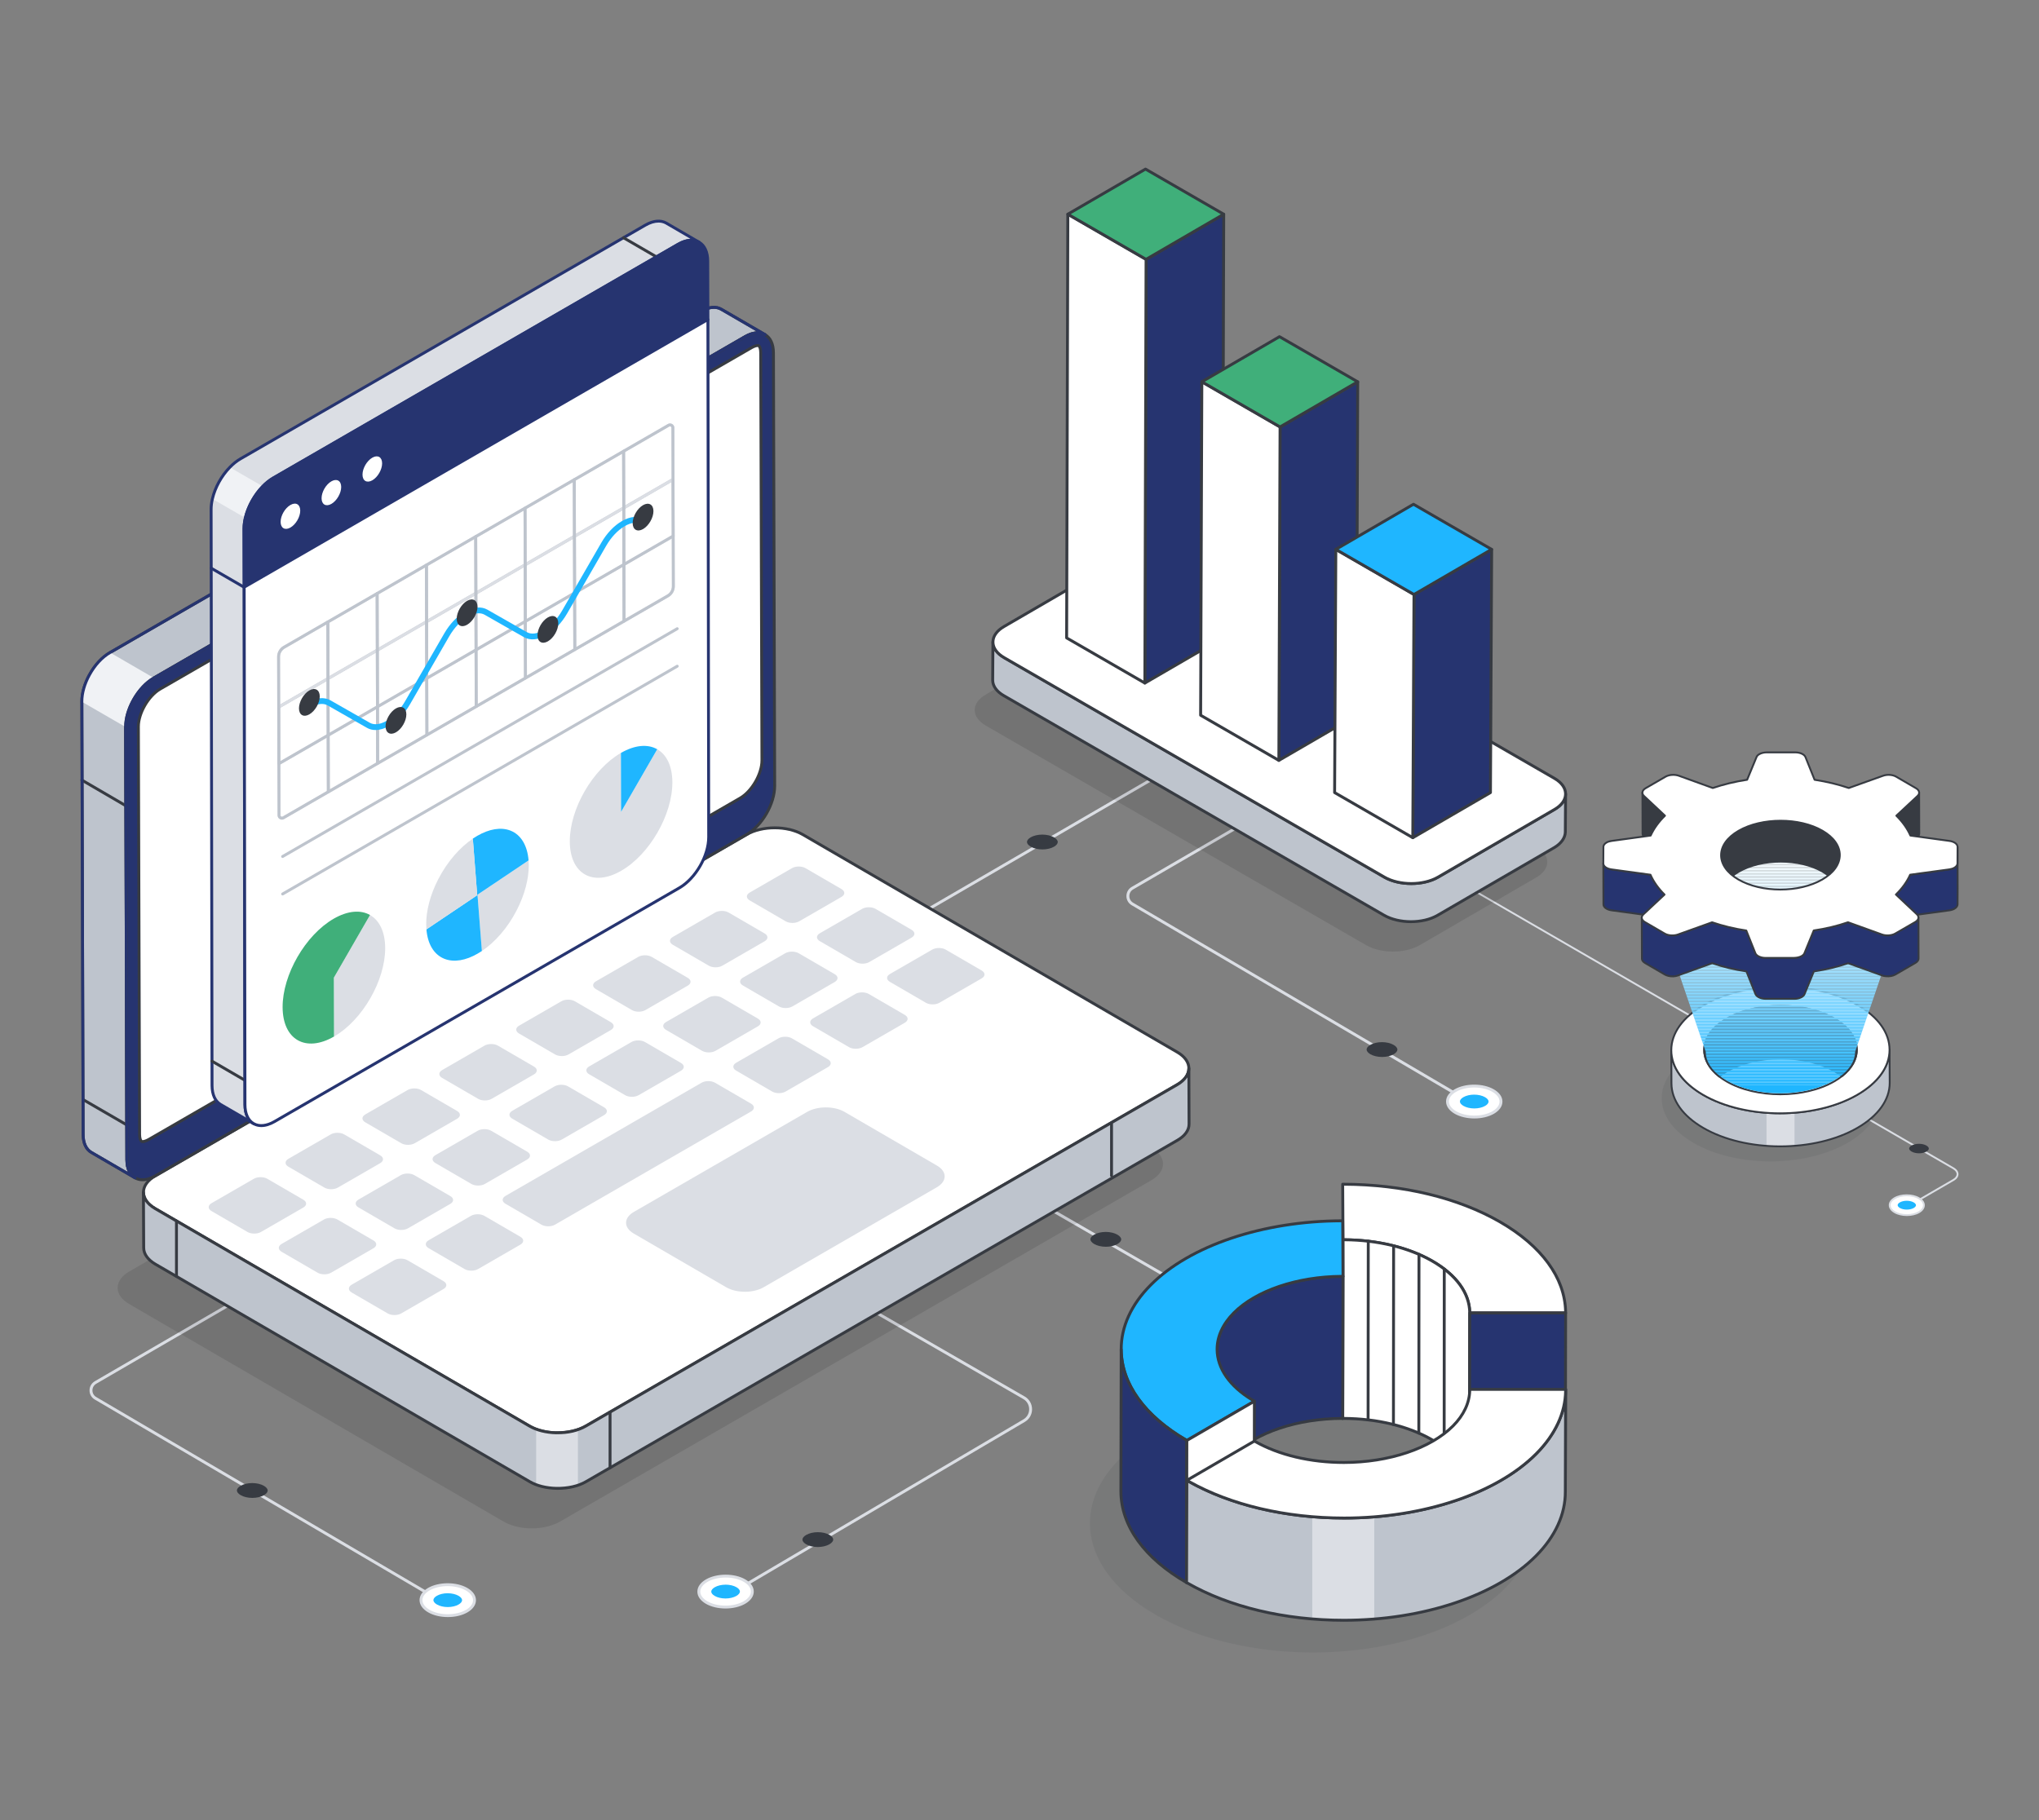 <?xml version="1.0" encoding="UTF-8"?>
<svg id="Layer_1" data-name="Layer 1" xmlns="http://www.w3.org/2000/svg" xmlns:xlink="http://www.w3.org/1999/xlink" viewBox="0 0 2240 2000">
  <rect x="0" y="0" width="2240" height="2000" fill="#808080" stroke="none"/>
  <defs>
    <style>
      .cls-1 {
        fill: #d9f3ff;
      }

      .cls-2 {
        fill: #caeeff;
      }

      .cls-3 {
        fill: #50c6ff;
      }

      .cls-4 {
        fill: #afe5ff;
      }

      .cls-5 {
        fill: #e3f6ff;
      }

      .cls-6 {
        fill: #6fd0ff;
      }

      .cls-7 {
        fill: #f9fdff;
      }

      .cls-8 {
        fill: #ade4ff;
      }

      .cls-9 {
        fill: #31bcff;
      }

      .cls-10 {
        fill: #a7e2ff;
      }

      .cls-11 {
        fill: #bec4cd;
      }

      .cls-12 {
        fill: #4cc5ff;
      }

      .cls-13 {
        fill: #b2e6ff;
      }

      .cls-14 {
        fill: #a2e1ff;
      }

      .cls-15 {
        fill: #e4f6ff;
      }

      .cls-16 {
        fill: #56c8ff;
      }

      .cls-17 {
        fill: #99deff;
      }

      .cls-18 {
        fill: #83d7ff;
      }

      .cls-19 {
        fill: #7fd5ff;
      }

      .cls-20 {
        fill: #e6f7ff;
      }

      .cls-21 {
        fill: #beeaff;
      }

      .cls-22 {
        fill: #20b6ff;
      }

      .cls-23 {
        fill: #c7edff;
      }

      .cls-24 {
        fill: #d0f0ff;
      }

      .cls-25 {
        fill: #c6edff;
      }

      .cls-26 {
        fill: #e2f6ff;
      }

      .cls-27 {
        fill: #a6e2ff;
      }

      .cls-28 {
        fill: #ddf4ff;
      }

      .cls-29 {
        fill: #f8fdff;
      }

      .cls-30 {
        fill: #b1e5ff;
      }

      .cls-31 {
        fill: #f0f2f5;
      }

      .cls-32 {
        fill: #c2ebff;
      }

      .cls-33 {
        fill: #54c7ff;
      }

      .cls-34 {
        fill: #58c8ff;
      }

      .cls-35 {
        fill: #e5f6ff;
      }

      .cls-36 {
        fill: #97ddff;
      }

      .cls-37 {
        fill: #2fbbff;
      }

      .cls-38 {
        fill: #6bcfff;
      }

      .cls-39 {
        fill: #88d8ff;
      }

      .cls-40 {
        fill: #8fdaff;
      }

      .cls-41 {
        fill: #8edaff;
      }

      .cls-42 {
        fill: #48c3ff;
      }

      .cls-43 {
        fill: #d9f2ff;
      }

      .cls-44 {
        fill: #bce9ff;
      }

      .cls-45 {
        fill: #373b42;
      }

      .cls-46 {
        fill: #39beff;
      }

      .cls-47 {
        fill: #7cd4ff;
      }

      .cls-48 {
        fill: #2abaff;
      }

      .cls-49 {
        fill: #ebf8ff;
      }

      .cls-50 {
        fill: #fff;
      }

      .cls-51 {
        fill: #b7e7ff;
      }

      .cls-52 {
        fill: #67cdff;
      }

      .cls-53 {
        fill: #f7fcff;
      }

      .cls-54 {
        fill: #90dbff;
      }

      .cls-55 {
        fill: #3abfff;
      }

      .cls-56 {
        fill: #6dcfff;
      }

      .cls-57 {
        fill: #75d2ff;
      }

      .cls-58 {
        fill: #98ddff;
      }

      .cls-59 {
        fill: #cbeeff;
      }

      .cls-60 {
        fill: #b0e5ff;
      }

      .cls-61 {
        fill: #8ddaff;
      }

      .cls-62 {
        fill: #44c2ff;
      }

      .cls-63 {
        fill: #def4ff;
      }

      .cls-64 {
        fill: #eef9ff;
      }

      .cls-65 {
        fill: #f3fbff;
      }

      .cls-66 {
        fill: #cef;
      }

      .cls-67 {
        fill: #4bc4ff;
      }

      .cls-68 {
        fill: #32bcff;
      }

      .cls-69 {
        fill: #dcf4ff;
      }

      .cls-70 {
        fill: #1fb6ff;
      }

      .cls-71 {
        fill: none;
      }

      .cls-72 {
        fill: #65cdff;
      }

      .cls-73 {
        fill: #a3e1ff;
      }

      .cls-74 {
        fill: #24b8ff;
      }

      .cls-75 {
        fill: #6ed0ff;
      }

      .cls-76 {
        fill: #e9f8ff;
      }

      .cls-77 {
        fill: #e0f5ff;
      }

      .cls-78 {
        fill: #89d9ff;
      }

      .cls-79 {
        fill: #fafdff;
      }

      .cls-80 {
        fill: #63ccff;
      }

      .cls-81 {
        fill: #b3e6ff;
      }

      .cls-82 {
        fill: #bfeaff;
      }

      .cls-83 {
        fill: #d3f1ff;
      }

      .cls-84 {
        fill: #64cdff;
      }

      .cls-85 {
        fill: #abe4ff;
      }

      .cls-86 {
        fill: #9bdeff;
      }

      .cls-87 {
        fill: #29b9ff;
      }

      .cls-88 {
        fill: #7ed5ff;
      }

      .cls-89 {
        fill: #f4fbff;
      }

      .cls-90 {
        fill: #96ddff;
      }

      .cls-91 {
        fill: #f1faff;
      }

      .cls-92 {
        fill: #bde9ff;
      }

      .cls-93 {
        fill: #a9e3ff;
      }

      .cls-94 {
        fill: #53c7ff;
      }

      .cls-95 {
        fill: #dbf3ff;
      }

      .cls-96 {
        isolation: isolate;
      }

      .cls-97 {
        fill: #2bbaff;
      }

      .cls-98 {
        fill: #26b8ff;
      }

      .cls-99 {
        fill: #51c6ff;
      }

      .cls-100 {
        fill: #4fc6ff;
      }

      .cls-101 {
        fill: #8ad9ff;
      }

      .cls-102 {
        fill: #cdefff;
      }

      .cls-103 {
        fill: #70d1ff;
      }

      .cls-104 {
        fill: #d2f0ff;
      }

      .cls-105 {
        fill: #a4e1ff;
      }

      .cls-106 {
        fill: #55c8ff;
      }

      .cls-107 {
        fill: #d8f2ff;
      }

      .cls-108 {
        fill: #e1f5ff;
      }

      .cls-109 {
        fill: #72d1ff;
      }

      .cls-110 {
        fill: #263470;
      }

      .cls-111 {
        fill: #ecf9ff;
      }

      .cls-112 {
        fill: #c5ecff;
      }

      .cls-113 {
        fill: #d5f1ff;
      }

      .cls-114 {
        fill: #3ec0ff;
      }

      .cls-115 {
        fill: #73d1ff;
      }

      .cls-116 {
        fill: #9adeff;
      }

      .cls-117 {
        fill: #a1e0ff;
      }

      .cls-118 {
        fill: #f5fcff;
      }

      .cls-119 {
        fill: #eefaff;
      }

      .cls-120 {
        fill: #95dcff;
      }

      .cls-121 {
        fill: #fdfeff;
      }

      .cls-122 {
        fill: #ace4ff;
      }

      .cls-123 {
        fill: #59c9ff;
      }

      .cls-124 {
        fill: #f2fbff;
      }

      .cls-125 {
        fill: #78d3ff;
      }

      .cls-126 {
        fill: #22b7ff;
      }

      .cls-127 {
        fill: #c9edff;
      }

      .cls-128 {
        fill: #fcfeff;
      }

      .cls-129 {
        fill: #5ac9ff;
      }

      .cls-130 {
        fill: #c0eaff;
      }

      .cls-131 {
        fill: #35bdff;
      }

      .cls-132 {
        fill: #6acfff;
      }

      .cls-133 {
        fill: #9ddfff;
      }

      .cls-134 {
        fill: #86d7ff;
      }

      .cls-135 {
        fill: #f0faff;
      }

      .cls-136 {
        fill: #b9e8ff;
      }

      .cls-137 {
        fill: #93dcff;
      }

      .cls-138 {
        fill: #5fcbff;
      }

      .cls-139 {
        fill: #c3ebff;
      }

      .cls-140 {
        fill: #bbe9ff;
      }

      .cls-141 {
        fill: #daf3ff;
      }

      .cls-142 {
        fill: #7bd4ff;
      }

      .cls-143 {
        fill: #7ad4ff;
      }

      .cls-144 {
        fill: #fbfeff;
      }

      .cls-145 {
        fill: #42c1ff;
      }

      .cls-146 {
        fill: #c8edff;
      }

      .cls-147 {
        fill: #76d2ff;
      }

      .cls-148 {
        fill: #80d6ff;
      }

      .cls-149 {
        fill: #3bbfff;
      }

      .cls-150 {
        fill: #4dc5ff;
      }

      .cls-151 {
        fill: #aae3ff;
      }

      .cls-152 {
        fill: #d1f0ff;
      }

      .cls-153 {
        fill: #effaff;
      }

      .cls-154 {
        fill: #43c2ff;
      }

      .cls-155 {
        fill: #87d8ff;
      }

      .cls-156 {
        fill: #3fc0ff;
      }

      .cls-157 {
        fill: #b5e7ff;
      }

      .cls-158 {
        fill: #e8f7ff;
      }

      .cls-159 {
        fill: #dbdee4;
      }

      .cls-160 {
        fill: #2ebbff;
      }

      .cls-161 {
        fill: #5dcaff;
      }

      .cls-162 {
        fill: #27b9ff;
      }

      .cls-163 {
        fill: #4ac4ff;
      }

      .cls-164 {
        fill: #b6e7ff;
      }

      .cls-165 {
        fill: #5ecaff;
      }

      .cls-166 {
        fill: #74d2ff;
      }

      .cls-167 {
        fill: #40c1ff;
      }

      .cls-168 {
        fill: #d6f2ff;
      }

      .cls-169 {
        fill: #46c3ff;
      }

      .cls-170 {
        fill: #60cbff;
      }

      .cls-171 {
        fill: #b4e6ff;
      }

      .cls-172 {
        fill: #ceefff;
      }

      .cls-173 {
        fill: #cfefff;
      }

      .cls-174 {
        fill: #92dcff;
      }

      .cls-175 {
        fill: #23b7ff;
      }

      .cls-176 {
        fill: #b8e8ff;
      }

      .cls-177 {
        fill: #f6fcff;
      }

      .cls-178 {
        fill: #a5e2ff;
      }

      .cls-179 {
        fill: #9fe0ff;
      }

      .cls-180 {
        fill: #d4f1ff;
      }

      .cls-181 {
        fill: #edf9ff;
      }

      .cls-182 {
        opacity: .1;
      }

      .cls-183 {
        fill: #c4ecff;
      }

      .cls-184 {
        fill: #47c3ff;
      }

      .cls-185 {
        fill: #33bdff;
      }

      .cls-186 {
        fill: #82d6ff;
      }

      .cls-187 {
        fill: #37beff;
      }

      .cls-188 {
        fill: #81d6ff;
      }

      .cls-189 {
        fill: #8bd9ff;
      }

      .cls-190 {
        fill: #36bdff;
      }

      .cls-191 {
        fill: #62ccff;
      }

      .cls-192 {
        fill: #a8e3ff;
      }

      .cls-193 {
        fill: #5bcaff;
      }

      .cls-194 {
        fill: #91dbff;
      }

      .cls-195 {
        fill: #bae8ff;
      }

      .cls-196 {
        fill: #9cdfff;
      }

      .cls-197 {
        fill: #eaf8ff;
      }

      .cls-198 {
        fill: #79d3ff;
      }

      .cls-199 {
        fill: #dff5ff;
      }

      .cls-200 {
        clip-path: url(#clippath);
      }

      .cls-201 {
        fill: #feffff;
      }

      .cls-202 {
        fill: #85d7ff;
      }

      .cls-203 {
        fill: #a0e0ff;
      }

      .cls-204 {
        fill: #c1ebff;
      }

      .cls-205 {
        fill: #68ceff;
      }

      .cls-206 {
        fill: #69ceff;
      }

      .cls-207 {
        fill: #3cc0ff;
      }

      .cls-208 {
        fill: #e2f5ff;
      }

      .cls-209 {
        fill: #e7f7ff;
      }

      .cls-210 {
        fill: #d7f2ff;
      }

      .cls-211 {
        fill: #2dbaff;
      }

      .cls-212 {
        fill: #40af7a;
      }
    </style>
    <clipPath id="clippath">
      <path class="cls-71" d="M1819.47,996.24l54.45,159.51c-.02,11.71,8.11,22.9,22.89,31.5,15.62,9.11,36.52,14.1,58.84,14.1s43.32-5.01,59.04-14.1c14.95-8.66,23.22-19.87,23.3-31.62h.04l54.51-159.76c4.72-17.54-4.94-35.49-28.47-50.16-26.22-16.35-64.88-25.79-107.61-25.79s-81.51,9.39-107.95,25.79c-23.89,14.78-33.76,32.87-29.04,50.53Z"/>
    </clipPath>
  </defs>
  <g>
    <path class="cls-159" d="M1882.61,1132.02c-.17,0-.35-.04-.51-.14l-261.22-151.15c-.49-.28-.65-.9-.37-1.39.29-.49.91-.66,1.39-.37l261.22,151.15c.49.28.65.9.37,1.39-.19.33-.53.51-.88.51Z"/>
    <path class="cls-159" d="M2091.18,1329.37c-.35,0-.69-.18-.88-.51-.28-.49-.12-1.11.37-1.39l54.82-31.78c2.59-1.51,4.03-3.46,4.02-5.5,0-2.05-1.45-4.02-4.09-5.55l-119.26-69.08c-.49-.28-.65-.9-.37-1.39.29-.49.91-.65,1.39-.37l119.26,69.08c3.29,1.91,5.11,4.5,5.11,7.31,0,2.79-1.78,5.37-5.03,7.26l-54.82,31.78c-.16.09-.33.14-.51.14Z"/>
    <g>
      <g class="cls-182">
        <path class="cls-45" d="M1860.82,1157.39c-46.97,27.17-47.17,71.22-.5,98.39,46.66,27.17,122.49,27.17,169.46,0,46.97-27.17,47.32-71.25.65-98.42-46.66-27.17-122.65-27.15-169.62.03Z"/>
      </g>
      <g class="cls-96">
        <path class="cls-11" d="M1836.06,1154.14l.14,36.31c.09,17.7,11.7,35.36,34.91,48.89,19.51,11.34,44.1,17.94,69.53,19.79,10.23.76,20.6.76,30.79-.05,25.24-1.9,49.64-8.5,69.1-19.74,23.68-13.72,35.52-31.66,35.48-49.65l-.19-36.21c0,17.94-11.84,35.88-35.48,49.55-19.42,11.2-43.76,17.8-68.91,19.74-10.18.81-20.56.81-30.79.05-25.53-1.8-50.16-8.4-69.72-19.79-23.21-13.53-34.81-31.18-34.86-48.89Z"/>
        <path class="cls-159" d="M1940.64,1222.81v36.31c10.23.76,20.6.76,30.79-.05v-36.31c-10.18.81-20.56.81-30.79.05Z"/>
        <path class="cls-45" d="M1955.71,1260.66c-30.87,0-61.7-6.82-85.13-20.46-22.75-13.25-35.31-30.92-35.37-49.75l-.18-36.12v-.19h0c0-.57.45-1.02,1.01-1.03h0c.56,0,1.01.45,1.02,1.01v.2c.14,18.01,12.33,34.99,34.36,47.81,46.29,26.95,121.84,26.96,168.44,0,22.58-13.06,34.99-30.37,34.93-48.72h0c0-.57.45-1.02,1.01-1.03h0c.56,0,1.01.45,1.02,1.01l.19,36.31c.06,19.12-12.71,37.06-35.95,50.5-23.57,13.64-54.48,20.46-85.35,20.46ZM1837.12,1167.24l.12,23.19c.05,18.09,12.25,35.13,34.36,48.01,46.29,26.96,121.85,26.96,168.44,0,22.58-13.06,34.99-30.37,34.93-48.73l-.12-23.36c-4.4,14.17-16.09,27.18-33.98,37.53-47.16,27.28-123.64,27.28-170.48,0-17.38-10.12-28.81-22.82-33.26-36.64Z"/>
        <g>
          <path class="cls-50" d="M1871.4,1104.61c-46.97,27.17-47.17,71.22-.5,98.39,46.66,27.17,122.49,27.17,169.46,0,46.97-27.17,47.32-71.25.65-98.42-46.66-27.17-122.65-27.14-169.62.03Z"/>
          <path class="cls-45" d="M1955.52,1224.35c-30.87,0-61.7-6.82-85.13-20.46-22.84-13.3-35.39-31.03-35.37-49.94.02-19.01,12.77-36.85,35.87-50.22,47.21-27.31,123.76-27.32,170.64-.03,22.78,13.27,35.32,30.98,35.29,49.86-.03,19.05-12.79,36.92-35.95,50.32-23.57,13.64-54.49,20.46-85.35,20.46ZM1956.37,1085.24c-30.54,0-61.13,6.75-84.46,20.25-22.45,12.99-34.83,30.2-34.85,48.46-.03,18.15,12.17,35.26,34.36,48.18,46.29,26.95,121.84,26.96,168.44,0,22.5-13.02,34.91-30.27,34.93-48.56.02-18.13-12.15-35.21-34.28-48.1-23.14-13.48-53.62-20.22-84.13-20.22Z"/>
        </g>
      </g>
      <g>
        <g>
          <g>
            <path class="cls-50" d="M2039.82,1153.68c0,10.12-5.45,20.27-16.3,28.86-2.51,1.98-5.33,3.89-8.46,5.69-32.76,18.97-85.86,18.97-118.47-.04-2.89-1.68-5.52-3.44-7.89-5.31-10.97-8.51-16.46-18.7-16.49-28.86-.08-12.52,8.19-25.08,24.68-34.62,32.84-19.01,85.94-19.01,118.55,0,5.07,2.94,9.37,6.18,12.88,9.66,1.37,1.34,2.63,2.75,3.77,4.16,3.43,4.28,5.71,8.82,6.86,13.44.19.76.34,1.53.46,2.29.27,1.49.42,3.02.42,4.5v.23"/>
            <path class="cls-45" d="M1955.81,1203.45c-21.65,0-43.29-4.79-59.73-14.38-3.03-1.75-5.65-3.52-8.01-5.39-10.84-8.41-16.84-18.95-16.88-29.65-.08-13.45,8.86-26.06,25.19-35.51,33.07-19.15,86.72-19.15,119.57,0,5.08,2.94,9.48,6.25,13.08,9.81,1.28,1.25,2.58,2.68,3.85,4.25,3.48,4.35,5.86,9,7.05,13.83.19.79.36,1.59.47,2.39.29,1.56.43,3.14.43,4.65v.23c0,10.76-5.77,21.02-16.69,29.66-2.59,2.05-5.48,3.99-8.58,5.77-16.51,9.56-38.15,14.34-59.76,14.34ZM1956.25,1106.17c-21.29,0-42.59,4.7-58.85,14.12-15.67,9.07-24.25,21.05-24.17,33.74.04,10.07,5.75,20.03,16.1,28.06,2.29,1.81,4.83,3.52,7.77,5.23,32.3,18.83,84.98,18.84,117.45.04,3.02-1.73,5.82-3.62,8.33-5.61,10.41-8.24,15.92-17.94,15.92-28.06v-.23c0-1.39-.14-2.84-.41-4.32-.11-.76-.26-1.5-.44-2.22-1.12-4.55-3.37-8.93-6.66-13.05-1.22-1.5-2.46-2.87-3.69-4.07-3.48-3.45-7.75-6.65-12.67-9.51-16.14-9.41-37.4-14.12-58.68-14.12Z"/>
          </g>
          <g>
            <path class="cls-45" d="M1872.21,1154.03c.04,10.15,5.52,20.35,16.5,28.86,2.51-1.98,5.29-3.86,8.38-5.65,32.84-19.01,85.94-19.01,118.55,0,2.89,1.68,5.52,3.47,7.88,5.31,10.86-8.59,16.3-18.74,16.3-28.86v-.23c0-1.49-.15-3.02-.42-4.5-.11-.76-.27-1.53-.46-2.29-1.14-4.62-3.43-9.16-6.86-13.44-1.14-1.41-2.4-2.82-3.77-4.16-3.5-3.47-7.81-6.72-12.88-9.66-32.61-19.01-85.71-19.01-118.55,0-16.49,9.54-24.76,22.1-24.68,34.62Z"/>
            <path class="cls-45" d="M1888.7,1183.9c-.22,0-.44-.07-.62-.21-10.85-8.42-16.85-18.95-16.89-29.66h0c-.08-13.45,8.86-26.06,25.19-35.51,33.07-19.15,86.72-19.15,119.57,0,5.08,2.95,9.48,6.25,13.08,9.81,1.28,1.25,2.58,2.68,3.85,4.25,3.48,4.35,5.86,9,7.05,13.83.19.79.36,1.59.47,2.39.29,1.59.43,3.16.43,4.65,0,10.99-5.77,21.25-16.69,29.89-.37.29-.89.29-1.26,0-2.44-1.89-5.05-3.65-7.77-5.23-32.28-18.82-85.01-18.82-117.53,0-3.09,1.8-5.79,3.62-8.26,5.57-.19.14-.41.22-.63.22ZM1956.25,1106.17c-21.29,0-42.59,4.7-58.85,14.12-15.67,9.07-24.25,21.05-24.17,33.74h0c.04,9.86,5.52,19.63,15.48,27.57,2.37-1.82,4.95-3.54,7.86-5.24,33.09-19.15,86.73-19.15,119.57,0,2.56,1.49,5.03,3.13,7.36,4.89,10.01-8.13,15.3-17.65,15.3-27.57,0-1.6-.14-3.05-.41-4.55-.11-.76-.26-1.49-.44-2.22-1.12-4.55-3.37-8.93-6.66-13.05-1.22-1.5-2.46-2.87-3.69-4.07-3.48-3.45-7.74-6.64-12.68-9.51-16.14-9.41-37.4-14.12-58.67-14.12Z"/>
          </g>
          <g class="cls-200">
            <rect class="cls-70" x="1814.75" y="1191.96" width="282.51" height="9.39"/>
            <rect class="cls-70" x="1814.75" y="1190.75" width="282.51" height="1.21"/>
            <rect class="cls-22" x="1814.75" y="1189.53" width="282.51" height="1.21"/>
            <rect class="cls-126" x="1814.75" y="1188.32" width="282.51" height="1.21"/>
            <rect class="cls-175" x="1814.75" y="1187.1" width="282.51" height="1.21"/>
            <rect class="cls-74" x="1814.75" y="1185.89" width="282.51" height="1.21"/>
            <rect class="cls-98" x="1814.75" y="1184.67" width="282.51" height="1.21"/>
            <rect class="cls-162" x="1814.75" y="1183.46" width="282.51" height="1.21"/>
            <rect class="cls-87" x="1814.75" y="1182.24" width="282.51" height="1.21"/>
            <rect class="cls-48" x="1814.75" y="1181.03" width="282.51" height="1.21"/>
            <rect class="cls-97" x="1814.75" y="1179.82" width="282.51" height="1.21"/>
            <rect class="cls-211" x="1814.75" y="1178.6" width="282.51" height="1.21"/>
            <rect class="cls-160" x="1814.75" y="1177.39" width="282.51" height="1.21"/>
            <rect class="cls-37" x="1814.75" y="1176.17" width="282.51" height="1.21"/>
            <rect class="cls-9" x="1814.75" y="1174.96" width="282.51" height="1.21"/>
            <rect class="cls-68" x="1814.75" y="1173.74" width="282.51" height="1.21"/>
            <rect class="cls-185" x="1814.75" y="1172.53" width="282.51" height="1.21"/>
            <rect class="cls-131" x="1814.75" y="1171.32" width="282.51" height="1.21"/>
            <rect class="cls-190" x="1814.75" y="1170.1" width="282.51" height="1.21"/>
            <rect class="cls-187" x="1814.75" y="1168.89" width="282.51" height="1.21"/>
            <rect class="cls-46" x="1814.75" y="1167.67" width="282.51" height="1.21"/>
            <rect class="cls-55" x="1814.75" y="1166.46" width="282.51" height="1.21"/>
            <rect class="cls-149" x="1814.75" y="1165.24" width="282.51" height="1.21"/>
            <rect class="cls-207" x="1814.75" y="1164.03" width="282.51" height="1.21"/>
            <rect class="cls-114" x="1814.75" y="1162.81" width="282.51" height="1.21"/>
            <rect class="cls-156" x="1814.75" y="1161.6" width="282.51" height="1.21"/>
            <rect class="cls-167" x="1814.75" y="1160.39" width="282.51" height="1.21"/>
            <rect class="cls-145" x="1814.75" y="1159.17" width="282.51" height="1.21"/>
            <rect class="cls-154" x="1814.75" y="1157.96" width="282.51" height="1.21"/>
            <rect class="cls-62" x="1814.75" y="1156.74" width="282.51" height="1.21"/>
            <rect class="cls-169" x="1814.75" y="1155.53" width="282.51" height="1.21"/>
            <rect class="cls-184" x="1814.75" y="1154.31" width="282.51" height="1.21"/>
            <rect class="cls-42" x="1814.75" y="1153.1" width="282.51" height="1.21"/>
            <rect class="cls-163" x="1814.75" y="1151.88" width="282.51" height="1.21"/>
            <rect class="cls-67" x="1814.75" y="1150.67" width="282.51" height="1.21"/>
            <rect class="cls-12" x="1814.75" y="1149.46" width="282.51" height="1.21"/>
            <rect class="cls-150" x="1814.75" y="1148.24" width="282.51" height="1.21"/>
            <rect class="cls-100" x="1814.75" y="1147.03" width="282.51" height="1.21"/>
            <rect class="cls-3" x="1814.75" y="1145.81" width="282.51" height="1.21"/>
            <rect class="cls-99" x="1814.75" y="1144.6" width="282.51" height="1.21"/>
            <rect class="cls-94" x="1814.75" y="1143.38" width="282.51" height="1.21"/>
            <rect class="cls-33" x="1814.75" y="1142.17" width="282.51" height="1.21"/>
            <rect class="cls-106" x="1814.75" y="1140.95" width="282.51" height="1.21"/>
            <rect class="cls-16" x="1814.75" y="1139.74" width="282.51" height="1.21"/>
            <rect class="cls-34" x="1814.75" y="1138.53" width="282.51" height="1.21"/>
            <rect class="cls-123" x="1814.75" y="1137.31" width="282.51" height="1.21"/>
            <rect class="cls-129" x="1814.75" y="1136.1" width="282.51" height="1.21"/>
            <rect class="cls-193" x="1814.75" y="1134.88" width="282.51" height="1.21"/>
            <rect class="cls-161" x="1814.75" y="1133.67" width="282.51" height="1.21"/>
            <rect class="cls-165" x="1814.75" y="1132.45" width="282.51" height="1.21"/>
            <rect class="cls-138" x="1814.75" y="1131.24" width="282.51" height="1.21"/>
            <rect class="cls-170" x="1814.75" y="1130.02" width="282.51" height="1.21"/>
            <rect class="cls-191" x="1814.75" y="1128.81" width="282.51" height="1.21"/>
            <rect class="cls-80" x="1814.75" y="1127.6" width="282.51" height="1.21"/>
            <rect class="cls-84" x="1814.75" y="1126.38" width="282.51" height="1.21"/>
            <rect class="cls-72" x="1814.75" y="1125.17" width="282.51" height="1.21"/>
            <rect class="cls-52" x="1814.75" y="1123.95" width="282.51" height="1.21"/>
            <rect class="cls-205" x="1814.75" y="1122.74" width="282.51" height="1.21"/>
            <rect class="cls-206" x="1814.75" y="1121.52" width="282.51" height="1.21"/>
            <rect class="cls-132" x="1814.75" y="1120.31" width="282.51" height="1.21"/>
            <rect class="cls-38" x="1814.75" y="1119.09" width="282.51" height="1.21"/>
            <rect class="cls-56" x="1814.75" y="1117.88" width="282.51" height="1.21"/>
            <rect class="cls-75" x="1814.75" y="1116.67" width="282.51" height="1.21"/>
            <rect class="cls-6" x="1814.75" y="1115.45" width="282.51" height="1.21"/>
            <rect class="cls-103" x="1814.75" y="1114.24" width="282.51" height="1.21"/>
            <rect class="cls-109" x="1814.75" y="1113.02" width="282.51" height="1.21"/>
            <rect class="cls-115" x="1814.75" y="1111.81" width="282.51" height="1.21"/>
            <rect class="cls-166" x="1814.75" y="1110.59" width="282.51" height="1.21"/>
            <rect class="cls-57" x="1814.75" y="1109.38" width="282.51" height="1.21"/>
            <rect class="cls-147" x="1814.75" y="1108.16" width="282.51" height="1.21"/>
            <rect class="cls-125" x="1814.75" y="1106.95" width="282.51" height="1.21"/>
            <rect class="cls-198" x="1814.75" y="1105.74" width="282.51" height="1.21"/>
            <rect class="cls-143" x="1814.75" y="1104.52" width="282.51" height="1.21"/>
            <rect class="cls-142" x="1814.75" y="1103.31" width="282.51" height="1.21"/>
            <rect class="cls-47" x="1814.75" y="1102.09" width="282.51" height="1.21"/>
            <rect class="cls-88" x="1814.75" y="1100.88" width="282.51" height="1.21"/>
            <rect class="cls-19" x="1814.75" y="1099.66" width="282.51" height="1.21"/>
            <rect class="cls-148" x="1814.75" y="1098.45" width="282.51" height="1.21"/>
            <rect class="cls-188" x="1814.75" y="1097.23" width="282.51" height="1.21"/>
            <rect class="cls-186" x="1814.75" y="1096.02" width="282.51" height="1.21"/>
            <rect class="cls-18" x="1814.75" y="1094.81" width="282.51" height="1.21"/>
            <rect class="cls-202" x="1814.75" y="1093.59" width="282.51" height="1.21"/>
            <rect class="cls-134" x="1814.75" y="1092.38" width="282.51" height="1.21"/>
            <rect class="cls-155" x="1814.75" y="1091.16" width="282.51" height="1.21"/>
            <rect class="cls-39" x="1814.75" y="1089.95" width="282.51" height="1.21"/>
            <rect class="cls-78" x="1814.75" y="1088.73" width="282.51" height="1.21"/>
            <rect class="cls-101" x="1814.75" y="1087.52" width="282.51" height="1.21"/>
            <rect class="cls-189" x="1814.75" y="1086.3" width="282.51" height="1.21"/>
            <rect class="cls-61" x="1814.75" y="1085.09" width="282.51" height="1.21"/>
            <rect class="cls-41" x="1814.75" y="1083.88" width="282.51" height="1.21"/>
            <rect class="cls-40" x="1814.75" y="1082.66" width="282.51" height="1.21"/>
            <rect class="cls-54" x="1814.75" y="1081.45" width="282.51" height="1.21"/>
            <rect class="cls-194" x="1814.75" y="1080.23" width="282.51" height="1.21"/>
            <rect class="cls-174" x="1814.75" y="1079.02" width="282.51" height="1.21"/>
            <rect class="cls-137" x="1814.75" y="1077.8" width="282.51" height="1.21"/>
            <rect class="cls-120" x="1814.75" y="1076.59" width="282.51" height="1.21"/>
            <rect class="cls-90" x="1814.75" y="1075.37" width="282.51" height="1.21"/>
            <rect class="cls-36" x="1814.75" y="1074.16" width="282.51" height="1.21"/>
            <rect class="cls-58" x="1814.75" y="1072.95" width="282.51" height="1.21"/>
            <rect class="cls-17" x="1814.75" y="1071.73" width="282.51" height="1.21"/>
            <rect class="cls-116" x="1814.75" y="1070.52" width="282.51" height="1.21"/>
            <rect class="cls-86" x="1814.75" y="1069.3" width="282.51" height="1.21"/>
            <rect class="cls-196" x="1814.75" y="1068.09" width="282.51" height="1.21"/>
            <rect class="cls-133" x="1814.75" y="1066.87" width="282.51" height="1.21"/>
            <rect class="cls-179" x="1814.75" y="1065.66" width="282.51" height="1.21"/>
            <rect class="cls-203" x="1814.75" y="1064.45" width="282.51" height="1.21"/>
            <rect class="cls-117" x="1814.75" y="1063.23" width="282.51" height="1.21"/>
            <rect class="cls-14" x="1814.75" y="1062.02" width="282.51" height="1.21"/>
            <rect class="cls-73" x="1814.75" y="1060.8" width="282.51" height="1.21"/>
            <rect class="cls-105" x="1814.75" y="1059.59" width="282.51" height="1.21"/>
            <rect class="cls-178" x="1814.75" y="1058.37" width="282.51" height="1.21"/>
            <rect class="cls-27" x="1814.75" y="1057.16" width="282.51" height="1.21"/>
            <rect class="cls-10" x="1814.75" y="1055.94" width="282.51" height="1.21"/>
            <rect class="cls-192" x="1814.75" y="1054.73" width="282.51" height="1.21"/>
            <rect class="cls-93" x="1814.75" y="1053.52" width="282.51" height="1.21"/>
            <rect class="cls-151" x="1814.75" y="1052.3" width="282.51" height="1.21"/>
            <rect class="cls-85" x="1814.75" y="1051.09" width="282.51" height="1.21"/>
            <rect class="cls-122" x="1814.75" y="1049.87" width="282.51" height="1.21"/>
            <rect class="cls-8" x="1814.75" y="1048.66" width="282.51" height="1.21"/>
            <rect class="cls-4" x="1814.75" y="1047.44" width="282.51" height="1.21"/>
            <rect class="cls-60" x="1814.75" y="1046.23" width="282.51" height="1.21"/>
            <rect class="cls-30" x="1814.75" y="1045.01" width="282.51" height="1.21"/>
            <rect class="cls-13" x="1814.75" y="1043.8" width="282.51" height="1.21"/>
            <rect class="cls-81" x="1814.75" y="1042.59" width="282.51" height="1.21"/>
            <rect class="cls-171" x="1814.75" y="1041.37" width="282.51" height="1.21"/>
            <rect class="cls-157" x="1814.75" y="1040.16" width="282.51" height="1.21"/>
            <rect class="cls-164" x="1814.75" y="1038.94" width="282.51" height="1.21"/>
            <rect class="cls-51" x="1814.75" y="1037.73" width="282.51" height="1.21"/>
            <rect class="cls-176" x="1814.75" y="1036.51" width="282.51" height="1.21"/>
            <rect class="cls-136" x="1814.75" y="1035.3" width="282.51" height="1.21"/>
            <rect class="cls-195" x="1814.75" y="1034.08" width="282.51" height="1.21"/>
            <rect class="cls-140" x="1814.75" y="1032.87" width="282.51" height="1.21"/>
            <rect class="cls-44" x="1814.75" y="1031.66" width="282.51" height="1.21"/>
            <rect class="cls-92" x="1814.75" y="1030.44" width="282.51" height="1.21"/>
            <rect class="cls-21" x="1814.75" y="1029.23" width="282.51" height="1.21"/>
            <rect class="cls-82" x="1814.75" y="1028.01" width="282.51" height="1.21"/>
            <rect class="cls-130" x="1814.75" y="1026.8" width="282.51" height="1.21"/>
            <rect class="cls-204" x="1814.75" y="1025.58" width="282.51" height="1.21"/>
            <rect class="cls-32" x="1814.75" y="1024.37" width="282.51" height="1.21"/>
            <rect class="cls-139" x="1814.75" y="1023.15" width="282.51" height="1.21"/>
            <rect class="cls-183" x="1814.75" y="1021.94" width="282.51" height="1.21"/>
            <rect class="cls-112" x="1814.75" y="1020.73" width="282.51" height="1.21"/>
            <rect class="cls-112" x="1814.75" y="1019.51" width="282.51" height="1.21"/>
            <rect class="cls-25" x="1814.75" y="1018.3" width="282.51" height="1.21"/>
            <rect class="cls-23" x="1814.75" y="1017.08" width="282.51" height="1.21"/>
            <rect class="cls-146" x="1814.75" y="1015.87" width="282.51" height="1.21"/>
            <rect class="cls-127" x="1814.75" y="1014.65" width="282.51" height="1.21"/>
            <rect class="cls-2" x="1814.75" y="1013.44" width="282.51" height="1.21"/>
            <rect class="cls-59" x="1814.75" y="1012.22" width="282.51" height="1.21"/>
            <rect class="cls-66" x="1814.75" y="1011.01" width="282.51" height="1.21"/>
            <rect class="cls-102" x="1814.75" y="1009.8" width="282.51" height="1.21"/>
            <rect class="cls-172" x="1814.75" y="1008.58" width="282.51" height="1.21"/>
            <rect class="cls-173" x="1814.75" y="1007.37" width="282.51" height="1.21"/>
            <rect class="cls-24" x="1814.75" y="1006.15" width="282.51" height="1.21"/>
            <rect class="cls-152" x="1814.75" y="1004.94" width="282.51" height="1.21"/>
            <rect class="cls-104" x="1814.75" y="1003.72" width="282.51" height="1.21"/>
            <rect class="cls-104" x="1814.75" y="1002.51" width="282.51" height="1.21"/>
            <rect class="cls-83" x="1814.75" y="1001.29" width="282.51" height="1.21"/>
            <rect class="cls-180" x="1814.75" y="1000.08" width="282.51" height="1.21"/>
            <rect class="cls-113" x="1814.75" y="998.87" width="282.51" height="1.21"/>
            <rect class="cls-168" x="1814.75" y="997.65" width="282.51" height="1.21"/>
            <rect class="cls-210" x="1814.75" y="996.44" width="282.51" height="1.21"/>
            <rect class="cls-107" x="1814.75" y="995.22" width="282.51" height="1.21"/>
            <rect class="cls-43" x="1814.75" y="994.01" width="282.51" height="1.21"/>
            <rect class="cls-1" x="1814.75" y="992.79" width="282.51" height="1.21"/>
            <rect class="cls-141" x="1814.75" y="991.58" width="282.51" height="1.21"/>
            <rect class="cls-95" x="1814.75" y="990.36" width="282.51" height="1.21"/>
            <rect class="cls-69" x="1814.75" y="989.15" width="282.51" height="1.21"/>
            <rect class="cls-28" x="1814.75" y="987.94" width="282.51" height="1.21"/>
            <rect class="cls-63" x="1814.75" y="986.72" width="282.51" height="1.21"/>
            <rect class="cls-63" x="1814.75" y="985.51" width="282.51" height="1.21"/>
            <rect class="cls-199" x="1814.75" y="984.29" width="282.51" height="1.21"/>
            <rect class="cls-77" x="1814.75" y="983.08" width="282.51" height="1.21"/>
            <rect class="cls-108" x="1814.75" y="981.86" width="282.51" height="1.21"/>
            <rect class="cls-208" x="1814.75" y="980.65" width="282.51" height="1.21"/>
            <rect class="cls-26" x="1814.75" y="979.44" width="282.51" height="1.21"/>
            <rect class="cls-5" x="1814.75" y="978.22" width="282.51" height="1.21"/>
            <rect class="cls-15" x="1814.75" y="977.01" width="282.51" height="1.21"/>
            <rect class="cls-35" x="1814.75" y="975.79" width="282.51" height="1.21"/>
            <rect class="cls-20" x="1814.75" y="974.58" width="282.51" height="1.21"/>
            <rect class="cls-20" x="1814.75" y="973.36" width="282.51" height="1.21"/>
            <rect class="cls-209" x="1814.75" y="972.15" width="282.51" height="1.21"/>
            <rect class="cls-158" x="1814.75" y="970.93" width="282.51" height="1.21"/>
            <rect class="cls-76" x="1814.75" y="969.72" width="282.51" height="1.21"/>
            <rect class="cls-76" x="1814.75" y="968.51" width="282.51" height="1.21"/>
            <rect class="cls-197" x="1814.75" y="967.29" width="282.51" height="1.21"/>
            <rect class="cls-49" x="1814.75" y="966.08" width="282.51" height="1.21"/>
            <rect class="cls-111" x="1814.75" y="964.86" width="282.51" height="1.21"/>
            <rect class="cls-111" x="1814.75" y="963.65" width="282.51" height="1.21"/>
            <rect class="cls-181" x="1814.75" y="962.43" width="282.51" height="1.21"/>
            <rect class="cls-64" x="1814.75" y="961.22" width="282.51" height="1.21"/>
            <rect class="cls-119" x="1814.75" y="960" width="282.51" height="1.21"/>
            <rect class="cls-153" x="1814.75" y="958.79" width="282.51" height="1.21"/>
            <rect class="cls-135" x="1814.75" y="957.58" width="282.51" height="1.21"/>
            <rect class="cls-135" x="1814.75" y="956.36" width="282.51" height="1.21"/>
            <rect class="cls-91" x="1814.75" y="955.15" width="282.51" height="1.21"/>
            <rect class="cls-124" x="1814.75" y="953.93" width="282.51" height="1.21"/>
            <rect class="cls-124" x="1814.75" y="952.72" width="282.51" height="1.21"/>
            <rect class="cls-65" x="1814.75" y="951.5" width="282.51" height="1.21"/>
            <rect class="cls-89" x="1814.75" y="950.29" width="282.51" height="1.21"/>
            <rect class="cls-89" x="1814.75" y="949.07" width="282.51" height="1.21"/>
            <rect class="cls-118" x="1814.75" y="947.86" width="282.51" height="1.21"/>
            <rect class="cls-118" x="1814.75" y="946.65" width="282.51" height="1.21"/>
            <rect class="cls-177" x="1814.75" y="945.43" width="282.51" height="1.21"/>
            <rect class="cls-53" x="1814.75" y="944.22" width="282.51" height="1.21"/>
            <rect class="cls-53" x="1814.75" y="943" width="282.51" height="1.21"/>
            <rect class="cls-29" x="1814.75" y="941.79" width="282.51" height="1.21"/>
            <rect class="cls-29" x="1814.75" y="940.57" width="282.51" height="1.21"/>
            <rect class="cls-7" x="1814.75" y="939.36" width="282.51" height="1.21"/>
            <rect class="cls-7" x="1814.75" y="938.14" width="282.51" height="1.21"/>
            <rect class="cls-79" x="1814.75" y="936.93" width="282.51" height="1.21"/>
            <rect class="cls-79" x="1814.75" y="935.72" width="282.51" height="1.21"/>
            <rect class="cls-144" x="1814.75" y="934.5" width="282.51" height="1.21"/>
            <rect class="cls-144" x="1814.75" y="933.29" width="282.51" height="1.21"/>
            <rect class="cls-128" x="1814.75" y="932.07" width="282.51" height="1.21"/>
            <rect class="cls-128" x="1814.75" y="930.86" width="282.51" height="1.21"/>
            <rect class="cls-121" x="1814.75" y="929.64" width="282.51" height="1.21"/>
            <rect class="cls-121" x="1814.75" y="928.43" width="282.51" height="1.21"/>
            <rect class="cls-121" x="1814.75" y="927.21" width="282.51" height="1.21"/>
            <rect class="cls-201" x="1814.75" y="926" width="282.51" height="1.21"/>
            <rect class="cls-201" x="1814.75" y="924.79" width="282.51" height="1.21"/>
            <rect class="cls-201" x="1814.75" y="923.57" width="282.51" height="1.21"/>
            <rect class="cls-50" x="1814.75" y="922.36" width="282.51" height="1.21"/>
            <rect class="cls-50" x="1814.75" y="921.14" width="282.51" height="1.21"/>
            <rect class="cls-50" x="1814.75" y="919.93" width="282.51" height="1.21"/>
          </g>
        </g>
        <g>
          <g>
            <path class="cls-110" d="M1761.38,948.76l.13,44.97c0,3.16,3.73,5.84,9.03,6.59l42.82,5.84c2.59,5.89,6.22,11.59,11.04,17.08l-17.36-10.1c-2.24-1.32-3.42-3.03-3.42-4.79l.13,45.02c0,1.76,1.18,3.47,3.42,4.79l21.78,12.69c1.14.66,2.45,1.14,3.9,1.49,3.42.83,7.36.7,10.69-.53l37.47-13.44c11.88,4.08,24.54,7.16,37.56,9.05l9.91,24.86c.7,1.71,2.5,3.16,4.86,4.08,1.88.79,4.16,1.19,6.57,1.19h30.99c2.89.04,5.61-.53,7.67-1.62.26-.09.53-.22.75-.35,1.53-.88,2.63-1.98,3.11-3.25l10.21-24.9c13.06-1.93,25.73-4.92,37.65-9.05l37.34,13.48c.53.17,1.05.35,1.62.48.79.18,1.58.26,2.41.35,3.73.39,7.71-.22,10.52-1.85l21.96-12.74c2.32-1.32,3.55-3.12,3.55-4.92l-.13-44.97c0,1.8-1.23,3.56-3.55,4.92l-15.82,9.14c4.47-5.18,7.89-10.59,10.34-16.12l42.95-5.84c2.19-.31,4.12-.92,5.65-1.8,2.1-1.23,3.42-2.94,3.42-4.79v-.13l.09-17.96-.13-44.97-.09,17.96v.09c0,1.84-1.31,3.56-3.42,4.79-1.53.88-3.46,1.49-5.65,1.8l-42.95,5.84c-3.37,7.6-8.55,14.93-15.65,21.83l.13,42.38-.83.48c-2.28,1.32-5.35,2.02-8.41,2.02v-.09c-1.05,0-2.1-.04-3.16-.18-1.01-.18-2.06-.4-2.98-.75l-37.34-13.44c-11.92,4.08-24.59,7.07-37.65,9l-10.21,24.9c-.48,1.27-1.58,2.37-3.11,3.25-.22.13-.39.22-.61.31-2.1,1.1-4.86,1.71-7.8,1.67h-30.94c-2.37,0-4.6-.4-6.49-1.14-2.45-.88-4.25-2.37-4.95-4.08l-9.95-24.86c-13.02-1.93-25.68-5.01-37.56-9.05l-37.43,13.39c-2.02.75-4.25,1.1-6.49,1.06v-.09c-1.49,0-2.98-.18-4.34-.48-1.4-.31-2.72-.79-3.81-1.45l-.04-.04-.13-42.82c-6.97-6.89-12.1-14.23-15.43-21.83l-42.82-5.84c-4.65-.62-8.06-2.77-8.85-5.4v-.05c-.13-.35-.18-.7-.18-1.1Z"/>
            <path class="cls-45" d="M1971.22,1098.57c-.11,0-.21,0-.32,0h-30.97c-2.59,0-5-.44-6.97-1.27-2.69-1.05-4.62-2.7-5.41-4.63l-9.69-24.32c-12.65-1.87-25.03-4.86-36.82-8.89l-37.14,13.32c-3.43,1.27-7.54,1.47-11.28.56-1.62-.39-2.99-.92-4.17-1.6l-21.79-12.7c-2.53-1.49-3.92-3.5-3.92-5.67l-.14-44.99v-.02h0c0-.57.45-1.02,1.02-1.02h0c.56,0,1.02.45,1.02,1.01v.02c0,1.4,1.04,2.79,2.92,3.89l12.52,7.29c-3-3.99-5.49-8.16-7.43-12.46l-42.26-5.76c-5.93-.84-9.91-3.89-9.91-7.59l-.13-44.94v-.03h0c0-.56.45-1.02,1.02-1.02h0c.56,0,1.02.45,1.02,1.02v.03c0,.3.04.51.11.71.04.12.06.24.06.36.64,2.01,3.85,3.89,7.97,4.44l42.82,5.84c.35.05.65.27.79.6,3.32,7.57,8.44,14.81,15.21,21.51.19.19.3.45.3.72l.13,42.27c.79.41,1.88.8,3.06,1.06,1.34.3,2.76.46,4.12.46.15,0,.29.03.42.09,2,0,3.97-.35,5.71-1l37.44-13.4c.22-.08.46-.08.67,0,11.95,4.07,24.53,7.1,37.39,9.01.36.05.66.29.79.63l9.95,24.86c.59,1.45,2.18,2.73,4.35,3.5,1.8.71,3.91,1.08,6.15,1.08h30.94c2.76.09,5.33-.51,7.33-1.55.26-.11.4-.18.56-.28,1.38-.79,2.3-1.73,2.69-2.74l10.22-24.93c.14-.33.44-.57.79-.62,13.22-1.95,25.82-4.97,37.46-8.96.22-.08.46-.07.68,0l37.34,13.44c.91.35,1.98.56,2.81.7.86.11,1.82.16,2.98.16.14,0,.28.03.41.08,2.81-.06,5.52-.74,7.5-1.88l.32-.19-.13-41.79c0-.28.11-.54.31-.73,6.85-6.65,12.04-13.89,15.42-21.51.14-.32.45-.55.79-.59l42.95-5.84c2.05-.29,3.87-.87,5.28-1.68,1.84-1.08,2.9-2.5,2.9-3.9l.09-18.05c0-.56.46-1.01,1.02-1.01h0c.56,0,1.02.45,1.02,1.02l.13,44.97-.09,17.97c0,2.27-1.43,4.33-3.92,5.79-1.66.96-3.69,1.6-6.02,1.93l-42.4,5.76c-1.82,4-4.12,7.89-6.87,11.61l11.15-6.44c1.96-1.15,3.04-2.58,3.04-4.04,0-.56.45-1.02,1.02-1.02h0c.56,0,1.02.45,1.02,1.01l.14,44.97c0,2.23-1.48,4.34-4.07,5.81l-21.95,12.73c-2.88,1.67-7.04,2.41-11.13,1.97-.87-.09-1.7-.18-2.53-.37-.6-.14-1.15-.32-1.7-.5l-37.04-13.37c-11.43,3.93-23.84,6.92-36.92,8.89l-9.99,24.37c-.54,1.44-1.74,2.71-3.55,3.75-.28.17-.62.33-.92.43-1.97,1.06-4.74,1.68-7.69,1.68ZM1881.03,1057.36c.11,0,.22.02.33.06,11.96,4.11,24.53,7.14,37.38,9,.36.05.66.29.8.63l9.91,24.86c.57,1.39,2.13,2.67,4.29,3.51,1.75.73,3.89,1.12,6.21,1.12h30.98c2.77.05,5.29-.49,7.19-1.5.32-.12.52-.22.7-.33,1.38-.79,2.3-1.73,2.69-2.74l10.22-24.93c.14-.33.44-.57.79-.62,13.29-1.96,25.89-4.99,37.46-9,.22-.07.46-.08.68,0l37.34,13.48c.48.16.97.33,1.51.45.74.17,1.49.25,2.29.33,3.66.39,7.37-.25,9.9-1.71l21.96-12.74c1.94-1.1,3.04-2.57,3.04-4.04l-.12-40.69c-.56.54-1.24,1.05-2.03,1.51l-15.83,9.14c-.43.25-.97.16-1.29-.23-.32-.38-.31-.94.01-1.31,4.3-4.98,7.72-10.32,10.18-15.87.14-.32.44-.55.79-.59l42.95-5.84c2.04-.29,3.87-.87,5.28-1.68,1.84-1.08,2.9-2.5,2.9-3.9l.09-18.1-.07-22.81c-.56.57-1.25,1.09-2.04,1.56-1.66.95-3.69,1.6-6.02,1.93l-42.4,5.77c-3.44,7.55-8.59,14.72-15.33,21.32l.13,41.95c0,.36-.19.7-.5.88l-.83.48c-2.38,1.37-5.63,2.16-8.93,2.16-.15,0-.29-.03-.42-.09-1.06-.01-1.98-.07-2.86-.18-.97-.17-2.16-.4-3.21-.8l-36.99-13.31c-11.5,3.91-23.91,6.89-36.92,8.84l-9.99,24.37c-.55,1.45-1.75,2.72-3.55,3.75-.25.15-.47.26-.74.37-2.2,1.15-5.04,1.8-8.19,1.74h-30.92c-2.49,0-4.86-.42-6.86-1.21-2.68-.96-4.71-2.66-5.52-4.64l-9.73-24.32c-12.66-1.91-25.04-4.9-36.83-8.89l-37.1,13.27c-2.09.77-4.38,1.16-6.85,1.11-.14,0-.28-.04-.41-.09-1.38-.03-2.8-.2-4.14-.51-1.56-.34-2.95-.87-4.11-1.57-.07-.04-.18-.14-.24-.2-.19-.19-.3-.45-.3-.72l-.13-42.4c-6.66-6.65-11.74-13.82-15.11-21.32l-42.26-5.77c-3.3-.44-6.09-1.65-7.86-3.31l.12,40.73c0,2.57,3.43,4.91,8.16,5.58l42.81,5.84c.35.05.65.27.79.6,2.59,5.9,6.25,11.56,10.88,16.82.33.38.34.93.02,1.32-.32.39-.86.48-1.3.23l-17.36-10.1c-.72-.42-1.35-.89-1.88-1.39l.12,40.73c0,1.42,1.04,2.81,2.92,3.92l21.78,12.69c1.01.58,2.2,1.03,3.63,1.38,3.3.81,7.08.63,10.1-.49l37.48-13.44c.11-.04.23-.06.34-.06Z"/>
          </g>
          <g class="cls-96">
            <g>
              <path class="cls-45" d="M1804.33,871.02l.13,45.02c0,1.23.57,2.46,1.75,3.6l23.05,21.65-.13-45.02-23.05-21.65c-1.18-1.1-1.75-2.37-1.75-3.6Z"/>
              <path class="cls-45" d="M1829.27,942.31c-.25,0-.5-.1-.7-.28l-23.05-21.65c-1.36-1.31-2.07-2.81-2.07-4.34l-.13-44.99v-.02h0c0-.56.45-1.02,1.02-1.02h0c.56,0,1.02.45,1.02,1.02v.02c0,1,.5,1.98,1.43,2.84l23.06,21.65c.21.19.32.46.32.74l.13,45.02c0,.41-.24.77-.61.94-.13.06-.27.08-.41.08ZM1805.36,875.34l.12,40.69c0,.98.48,1.95,1.44,2.87l21.32,20.03-.12-42.22-22.73-21.35s-.02-.02-.03-.02Z"/>
            </g>
            <g>
              <path class="cls-45" d="M2083.25,896.32l.13,45.02,23.27-21.7c1.23-1.14,1.8-2.42,1.8-3.69l-.13-44.97c0,1.23-.57,2.5-1.8,3.65l-23.27,21.7Z"/>
              <path class="cls-45" d="M2083.38,942.35c-.14,0-.27-.03-.41-.08-.37-.16-.61-.53-.61-.93l-.13-45.02c0-.28.11-.55.32-.74l23.27-21.7c.97-.9,1.47-1.9,1.47-2.9,0-.56.45-1.02,1.02-1.02h0c.56,0,1.02.45,1.02,1.02l.13,44.97c0,1.61-.74,3.15-2.12,4.43l-23.27,21.69c-.19.18-.44.27-.7.27ZM2084.26,896.76l.12,42.24,21.57-20.11c.98-.91,1.47-1.9,1.47-2.94l-.12-40.68s-.06.06-.1.09l-22.95,21.39Z"/>
            </g>
            <g>
              <path class="cls-45" d="M1890.76,939.8l.15,44.97c-.03-9.74,6.38-19.49,19.21-26.91,25.56-14.79,66.85-14.79,92.24,0,12.61,7.35,18.93,16.96,18.96,26.58l-.15-44.97c-.03-9.63-6.34-19.24-18.96-26.58-25.39-14.79-66.68-14.79-92.24,0-12.83,7.42-19.23,17.17-19.21,26.91Z"/>
              <path class="cls-45" d="M1890.9,985.79c-.56,0-1.02-.45-1.02-1.01l-.14-44.97h0c-.03-10.55,6.97-20.42,19.72-27.79,25.8-14.93,67.63-14.92,93.26,0,12.52,7.29,19.43,17.04,19.46,27.46l.15,44.97h0c0,.56-.45,1.02-1.01,1.02h0c-.56,0-1.02-.45-1.02-1.01h0c-.03-9.67-6.58-18.8-18.45-25.71-25.06-14.59-65.98-14.6-91.22,0-12.08,6.99-18.72,16.24-18.7,26.03h0c0,.56-.45,1.02-1.01,1.02h0ZM1891.77,939.8l.11,35.32c2.92-6.83,8.96-13.07,17.71-18.14,25.8-14.92,67.63-14.92,93.26,0,8.55,4.98,14.48,11.1,17.4,17.8l-.12-35.31c-.03-9.67-6.58-18.8-18.45-25.71-25.06-14.59-65.99-14.6-91.22,0-12.08,6.99-18.73,16.24-18.7,26.03h0Z"/>
            </g>
            <g>
              <path class="cls-50" d="M1828.67,982.98c-6.97-6.92-12.09-14.22-15.46-21.83l-42.79-5.84c-5.36-.73-9.1-3.49-9.03-6.66l.1-17.97c-.05-1.87,1.25-3.61,3.41-4.86,1.52-.88,3.48-1.52,5.7-1.8l42.81-5.87c3.45-7.56,8.7-14.94,15.75-21.86l-23.07-21.66c-2.89-2.73-2.12-6.25,1.75-8.49l21.96-12.71c3.87-2.24,9.93-2.68,14.63-.99l37.24,13.46c11.94-4.07,24.63-7.07,37.72-9.07l10.26-24.83c.48-1.29,1.59-2.42,3.12-3.3,2.16-1.25,5.15-1.99,8.38-1.96h30.96c5.46-.03,10.21,2.15,11.39,5.29l9.98,24.83c13.06,2.01,25.67,4.97,37.57,9.04l37.49-13.4c4.67-1.72,10.67-1.31,14.57.96l21.77,12.68c3.89,2.27,4.58,5.76,1.66,8.49l-23.26,21.69c6.97,6.92,12.14,14.3,15.46,21.83l42.74,5.87c5.41.7,9.15,3.46,9.08,6.63l-.1,17.97c.05,1.89-1.26,3.63-3.43,4.89-1.51.87-3.44,1.51-5.62,1.8l-42.96,5.84c-3.4,7.59-8.55,14.91-15.65,21.8l23.07,21.72c2.89,2.73,2.07,6.22-1.8,8.46l-21.96,12.7c-3.87,2.24-9.88,2.7-14.58,1.02l-37.34-13.46c-11.89,4.1-24.58,7.09-37.62,9.01l-10.21,24.92c-.5,1.26-1.61,2.38-3.12,3.26-2.17,1.26-5.18,2.01-8.43,1.98h-30.96c-5.46.03-10.21-2.15-11.44-5.26l-9.93-24.86c-13.01-1.92-25.67-4.97-37.57-9.04l-37.44,13.43c-4.72,1.69-10.73,1.28-14.62-.99l-21.77-12.68c-3.9-2.27-4.58-5.76-1.61-8.46l23.21-21.72ZM2001.9,966.43c25.56-14.79,25.69-38.75.3-53.54-25.39-14.79-66.68-14.79-92.24,0-25.5,14.75-25.64,38.72-.24,53.51,25.39,14.79,66.68,14.79,92.18.03"/>
              <path class="cls-45" d="M1971,1053.57c-.08,0-.15,0-.23,0h-31.06c-5.85,0-10.89-2.42-12.27-5.91l-9.71-24.31c-12.71-1.91-25.1-4.9-36.83-8.88l-37.11,13.31c-4.97,1.78-11.34,1.34-15.48-1.07l-21.77-12.68c-2.32-1.35-3.71-3.19-3.93-5.17-.18-1.74.58-3.49,2.15-4.92l22.43-20.99c-6.43-6.54-11.37-13.55-14.69-20.88l-42.23-5.77c-5.91-.8-9.99-3.96-9.91-7.69l.1-17.95c-.06-2.16,1.37-4.26,3.91-5.73,1.68-.97,3.78-1.64,6.08-1.93l42.24-5.8c3.43-7.35,8.47-14.38,14.98-20.91l-22.3-20.94c-1.52-1.43-2.24-3.18-2.03-4.92.23-2,1.64-3.85,3.97-5.19l21.96-12.7c4.16-2.41,10.53-2.85,15.48-1.07l36.91,13.34c11.43-3.87,23.87-6.87,36.98-8.91l10.04-24.3c.54-1.45,1.78-2.77,3.55-3.79,2.4-1.39,5.63-2.04,8.9-2.1h31.06c5.88,0,10.9,2.44,12.23,5.95l9.75,24.27c13.13,2.05,25.52,5.03,36.83,8.88l37.16-13.28c4.91-1.81,11.26-1.38,15.42,1.04l21.77,12.67c2.31,1.35,3.71,3.18,3.93,5.16.19,1.75-.55,3.5-2.09,4.95l-22.5,20.98c6.46,6.55,11.39,13.57,14.69,20.88l42.18,5.79c5.94.76,10.04,3.92,9.96,7.66l-.1,17.95c.06,2.17-1.38,4.28-3.95,5.76-1.66.96-3.73,1.63-6,1.93l-42.4,5.77c-3.4,7.41-8.4,14.42-14.88,20.86l22.3,20.99c1.53,1.44,2.22,3.13,2.01,4.87-.23,2-1.66,3.85-4.01,5.21l-21.96,12.7c-4.17,2.41-10.51,2.86-15.43,1.1l-37-13.34c-11.47,3.93-23.88,6.91-36.89,8.86l-9.99,24.38c-.57,1.44-1.8,2.74-3.55,3.75-2.36,1.37-5.45,2.12-8.72,2.12ZM1939.82,1051.53h30.96c2.89-.05,5.84-.64,7.92-1.84,1.35-.78,2.27-1.73,2.68-2.75l10.21-24.92c.14-.33.44-.57.79-.62,13.22-1.94,25.81-4.96,37.44-8.97.22-.08.46-.07.68,0l37.34,13.46c4.32,1.56,10.09,1.15,13.72-.94l21.96-12.7c1.78-1.03,2.85-2.34,3-3.68.13-1.08-.35-2.18-1.39-3.16l-23.07-21.72c-.2-.19-.32-.45-.32-.73,0-.28.11-.54.31-.74,6.81-6.61,12-13.84,15.43-21.49.15-.32.44-.54.79-.59l42.96-5.84c2-.26,3.81-.84,5.25-1.67,1.9-1.1,2.96-2.55,2.93-3.98l.1-18c.06-2.64-3.39-4.99-8.19-5.61l-42.75-5.87c-.35-.05-.65-.27-.79-.6-3.32-7.54-8.45-14.78-15.24-21.52-.2-.19-.31-.46-.3-.74,0-.28.12-.54.32-.73l23.26-21.69c1.08-1.01,1.59-2.13,1.46-3.24-.15-1.33-1.19-2.61-2.94-3.63l-21.77-12.67c-3.67-2.14-9.3-2.5-13.71-.88l-37.5,13.4c-.22.08-.45.08-.67,0-11.46-3.92-24.04-6.95-37.39-9-.35-.05-.66-.29-.79-.63l-9.98-24.83c-1.03-2.73-5.36-4.63-10.44-4.65h-30.96c-.06,0-.13,0-.2,0-2.88,0-5.67.66-7.68,1.83-1.36.79-2.29,1.75-2.67,2.78l-10.27,24.86c-.14.33-.44.56-.79.62-13.33,2.04-25.97,5.08-37.54,9.03-.22.08-.46.07-.68,0l-37.24-13.46c-4.36-1.56-10.16-1.18-13.78.91l-21.96,12.7c-1.76,1.02-2.81,2.32-2.97,3.67-.13,1.1.36,2.21,1.41,3.2l23.07,21.66c.2.19.32.45.32.73,0,.28-.11.54-.31.74-6.85,6.72-12.07,13.97-15.54,21.56-.15.32-.44.54-.79.58l-42.81,5.87c-2.05.26-3.88.83-5.33,1.67-1.88,1.09-2.93,2.53-2.9,3.95l-.1,18c-.06,2.63,3.37,5,8.15,5.65l42.8,5.84c.35.05.65.27.79.6,3.34,7.56,8.47,14.8,15.24,21.52.2.19.31.46.3.74,0,.28-.12.54-.32.73l-23.21,21.72c-1.1,1.01-1.62,2.11-1.51,3.21.14,1.32,1.18,2.61,2.93,3.63l21.77,12.67c3.65,2.12,9.31,2.5,13.77.91l37.44-13.43c.21-.08.45-.08.67,0,11.89,4.06,24.47,7.09,37.39,9,.36.05.66.29.8.63l9.93,24.86c1.06,2.69,5.42,4.62,10.38,4.62h.11ZM1955.8,978.48c-16.89,0-33.77-3.73-46.6-11.2-12.57-7.32-19.48-17.11-19.47-27.57.02-10.51,7.02-20.35,19.72-27.7,25.8-14.93,67.63-14.92,93.26,0,12.56,7.32,19.48,17.1,19.46,27.56-.02,10.52-7.03,20.38-19.76,27.74h0c-12.87,7.45-29.75,11.17-46.61,11.17ZM1956.14,902.82c-16.52,0-33.05,3.65-45.67,10.95-12.04,6.97-18.69,16.18-18.7,25.94-.02,9.7,6.54,18.87,18.46,25.81,25.08,14.6,65.97,14.61,91.16.03,12.07-6.99,18.73-16.21,18.75-25.98.02-9.7-6.54-18.86-18.45-25.8-12.53-7.3-29.03-10.95-45.55-10.95Z"/>
            </g>
          </g>
        </g>
      </g>
    </g>
    <g>
      <g>
        <path class="cls-50" d="M2108,1316.59c7.36,4.26,7.4,11.16.09,15.42s-19.2,4.25-26.56,0-7.39-11.16-.08-15.41c7.31-4.26,19.2-4.26,26.55,0Z"/>
        <path class="cls-159" d="M2094.83,1336.2c-4.99,0-9.99-1.1-13.81-3.31-3.9-2.25-6.04-5.31-6.05-8.61,0-3.28,2.11-6.32,5.96-8.56,7.58-4.41,19.95-4.41,27.58,0h0c3.9,2.26,6.05,5.31,6.05,8.61,0,3.28-2.11,6.32-5.96,8.56-3.79,2.21-8.78,3.31-13.77,3.31ZM2094.71,1314.41c-4.62,0-9.24,1.02-12.75,3.06-3.2,1.86-4.96,4.28-4.95,6.8,0,2.54,1.79,4.98,5.03,6.85,7.07,4.09,18.53,4.09,25.54,0,3.19-1.86,4.96-4.28,4.95-6.8,0-2.55-1.79-4.98-5.03-6.86h0c-3.53-2.04-8.16-3.06-12.79-3.06Z"/>
      </g>
      <path class="cls-70" d="M2094.81,1329.16c-2.87,0-5.64-.65-7.61-1.8-1.58-.92-2.49-2.04-2.49-3.09,0-1.03.89-2.15,2.44-3.05,1.95-1.14,4.72-1.79,7.58-1.79,2.86,0,5.64.65,7.61,1.79,1.58.92,2.49,2.04,2.5,3.09,0,1.03-.89,2.14-2.44,3.05-1.95,1.14-4.72,1.79-7.58,1.79Z"/>
    </g>
    <path class="cls-45" d="M2108.22,1267.29c-3.08,0-6.06-.7-8.18-1.93-1.7-.98-2.68-2.19-2.68-3.32,0-1.11.96-2.3,2.62-3.28,2.1-1.22,5.07-1.92,8.14-1.92s6.06.7,8.17,1.93c1.7.98,2.68,2.19,2.68,3.32,0,1.11-.95,2.3-2.62,3.28-2.1,1.22-5.07,1.92-8.14,1.92Z"/>
  </g>
  <g>
    <path class="cls-159" d="M1614.29,1212.31c-.27,0-.55-.07-.81-.22l-370.2-217.36c-3.63-2.1-5.81-5.87-5.82-10.07,0-4.21,2.16-7.98,5.8-10.1l150.16-87.26c.76-.45,1.73-.19,2.18.57.44.76.19,1.73-.57,2.18l-150.16,87.26c-2.65,1.54-4.22,4.28-4.22,7.34,0,3.06,1.59,5.8,4.24,7.33l370.21,217.37c.76.45,1.01,1.42.57,2.18-.3.5-.83.78-1.37.78Z"/>
    <path class="cls-159" d="M475.2,1755.48c-.27,0-.55-.07-.81-.22l-370.21-217.36c-3.63-2.1-5.81-5.87-5.82-10.07,0-4.21,2.16-7.98,5.8-10.1l150.16-87.26c.76-.45,1.73-.19,2.18.57.44.76.19,1.73-.57,2.18l-150.16,87.26c-2.65,1.54-4.22,4.28-4.22,7.34,0,3.06,1.59,5.8,4.24,7.32l370.22,217.37c.76.45,1.01,1.42.57,2.18-.3.5-.83.78-1.37.78Z"/>
    <path class="cls-159" d="M807.99,1749.52c-.54,0-1.08-.28-1.37-.78-.44-.76-.19-1.73.57-2.18l317.04-186.88c4.02-2.37,6.4-6.57,6.38-11.23-.02-4.66-2.44-8.84-6.49-11.16l-164.66-94.94c-.76-.44-1.02-1.41-.58-2.18.44-.77,1.43-1.01,2.18-.58l164.66,94.94c5.03,2.9,8.05,8.1,8.08,13.9.03,5.81-2.94,11.04-7.95,14l-317.04,186.88c-.26.15-.53.22-.81.22Z"/>
    <path class="cls-159" d="M1418.45,1483.15c-.27,0-.55-.07-.8-.21l-301.66-174.16c-.76-.44-1.02-1.42-.58-2.18.44-.77,1.43-1.01,2.18-.58l301.66,174.16c.76.44,1.02,1.42.58,2.18-.3.51-.83.8-1.38.8Z"/>
    <path class="cls-159" d="M1004.55,1009.5c-.55,0-1.08-.29-1.37-.79-.44-.76-.19-1.73.57-2.18l261.65-152.06c.76-.45,1.73-.19,2.18.57.44.76.19,1.73-.57,2.18l-261.65,152.06c-.26.15-.53.22-.8.22Z"/>
    <g>
      <g>
        <g>
          <g>
            <path class="cls-11" d="M840.61,367.8c-5.61-3.26-13.37-2.84-22.03,2.15L169.12,745.01l-.14.07c-9.01,5.13-17.05,14.27-22.73,24.6-5.06,9.28-8.24,19.61-8.18,28.89v.35l1.32,475.47c0,9.7,3.46,16.63,9.01,19.89l-48.09-27.99c-5.54-3.19-9.01-10.05-9.01-19.89l-1.39-475.33v-.48c0-9.35,3.12-19.54,8.25-28.89,5.61-10.32,13.65-19.4,22.73-24.67l649.52-375.07c8.73-4.99,16.49-5.4,22.1-2.08l48.09,27.92Z"/>
            <path class="cls-45" d="M148.41,1295.86c-.27,0-.55-.07-.8-.22h0l-48.08-27.99c-6.32-3.64-9.8-11.19-9.8-21.26l-1.38-475.81c0-9.2,3-19.74,8.44-29.66,6.01-11.06,14.29-20.04,23.32-25.28l649.52-375.08c8.95-5.11,17.36-5.84,23.71-2.06l48.06,27.91s.01,0,.01.01h0c.76.44,1.01,1.41.57,2.18-.44.75-1.43,1.01-2.17.57-5.37-3.1-12.63-2.35-20.45,2.15L169.91,746.39c-8.52,4.84-16.38,13.36-22.27,24.05-5.2,9.56-8.04,19.56-7.98,28.12l1.32,475.81c0,8.71,3,15.45,8.23,18.52.75.45,1.01,1.42.57,2.18-.3.51-.83.79-1.37.79ZM784.3,339.31c-3.97,0-8.43,1.35-13.1,4.02L121.69,718.4c-8.53,4.94-16.38,13.49-22.12,24.05-5.19,9.47-8.05,19.46-8.05,28.14v.49l1.38,475.32c0,8.89,2.92,15.46,8.21,18.51l39.53,23.01c-1.85-3.73-2.84-8.34-2.84-13.53l-1.32-475.46c-.07-9.43,2.9-19.97,8.37-30,6.17-11.21,14.46-20.17,23.34-25.22l649.58-375.14c4.66-2.68,9.19-4.16,13.37-4.42l-39.43-22.89c-2.18-1.29-4.68-1.93-7.41-1.93Z"/>
          </g>
          <path class="cls-31" d="M169.12,745.01l-.14.07c-9.01,5.13-17.05,14.27-22.73,24.6-5.06,9.28-8.24,19.61-8.18,28.89v.35l-48.16-27.85v-.48c0-9.35,3.12-19.54,8.25-28.89,5.61-10.32,13.65-19.4,22.73-24.67l48.23,27.99Z"/>
          <g>
            <g class="cls-182">
              <path d="M142.11,1397.1c-17.11,9.88-17.2,25.93-.2,35.81l411.41,239.09c17,9.88,44.71,9.88,61.82,0l649.63-375.06c17.16-9.9,17.2-25.93.2-35.81l-411.41-239.09c-17-9.88-44.66-9.9-61.82,0l-649.63,375.06Z"/>
            </g>
            <g>
              <path class="cls-50" d="M170.5,1292.12c-17.11,9.88-17.2,25.93-.2,35.81l411.41,239.09c17,9.88,44.71,9.88,61.82,0l649.63-375.06c17.16-9.9,17.2-25.93.2-35.81l-411.41-239.09c-17-9.88-44.66-9.9-61.82,0l-649.63,375.06Z"/>
              <path class="cls-45" d="M612.58,1575.99c-11.48,0-22.96-2.53-31.68-7.6l-411.41-239.09c-8.7-5.06-13.49-11.88-13.48-19.21.01-7.39,4.87-14.25,13.69-19.34l649.63-375.06c17.52-10.13,45.98-10.14,63.41,0l411.41,239.09c8.71,5.06,13.51,11.88,13.5,19.21-.01,7.37-4.88,14.25-13.7,19.34l-649.63,375.07c-8.77,5.06-20.26,7.59-31.74,7.59ZM171.29,1293.5c-7.79,4.5-12.09,10.38-12.09,16.59,0,6.15,4.22,11.99,11.9,16.46l411.41,239.09c16.54,9.61,43.56,9.62,60.22,0l649.63-375.07c7.8-4.5,12.1-10.4,12.11-16.59,0-6.14-4.23-11.99-11.92-16.46l-411.41-239.09c-16.55-9.61-43.56-9.62-60.22,0l-649.63,375.06h0ZM170.5,1292.12h.04-.04Z"/>
            </g>
            <g>
              <path class="cls-110" d="M168.95,745.02c-17.11,9.88-30.96,33.88-30.91,53.54l1.35,475.84c.06,19.66,14,27.61,31.11,17.73l649.63-375.06c17.16-9.9,30.96-33.88,30.91-53.54l-1.35-475.84c-.06-19.66-13.96-27.63-31.11-17.73L168.95,745.02Z"/>
              <path class="cls-45" d="M156.6,1297.97c-3.23,0-6.24-.76-8.9-2.29-6.36-3.66-9.87-11.22-9.91-21.28l-1.35-475.84c-.06-20.16,14.16-44.8,31.71-54.92l649.63-375.06c8.83-5.09,17.21-5.88,23.6-2.19,6.36,3.66,9.87,11.22,9.9,21.3l1.35,475.84c.06,20.16-14.16,44.8-31.7,54.92l-649.63,375.06c-5.15,2.97-10.15,4.47-14.69,4.47ZM169.75,746.4c-16.66,9.62-30.17,33.01-30.11,52.15l1.35,475.84c.02,8.89,2.98,15.46,8.31,18.53,5.37,3.1,12.62,2.33,20.41-2.18l649.63-375.06c16.66-9.61,30.16-33.01,30.11-52.15l-1.35-475.84c-.02-8.9-2.97-15.48-8.3-18.56-5.37-3.08-12.62-2.31-20.42,2.2L169.75,746.4Z"/>
            </g>
            <g>
              <path class="cls-50" d="M156.6,1254.42c-2.98,0-3.22-6.15-3.23-8.03l-1.35-447.87c-.04-14.67,11.14-34.01,23.92-41.39l649.63-375.06c3.73-2.15,6.09-2.38,6.93-2.38,3.03,0,3.2,6.7,3.21,8.04l1.34,447.88c.04,14.67-11.14,34.01-23.92,41.39l-649.63,375.06c-3.71,2.14-6.06,2.37-6.9,2.37Z"/>
              <path class="cls-45" d="M156.6,1256.01c-3.08,0-4.8-3.41-4.82-9.61l-1.35-447.87c-.04-15.15,11.5-35.14,24.71-42.77l649.63-375.06c3.92-2.26,6.53-2.6,7.73-2.6,4.29,0,4.79,6.73,4.8,9.63l1.34,447.88c.04,15.15-11.5,35.14-24.71,42.77l-649.63,375.06c-3.9,2.24-6.5,2.58-7.7,2.58ZM832.5,381.27c-.55,0-2.64.16-6.14,2.18L176.73,758.51c-12.36,7.14-23.16,25.83-23.12,40l1.35,447.87c.01,4.15.98,6.44,1.64,6.44.55,0,2.64-.16,6.11-2.16l649.63-375.06c12.35-7.14,23.16-25.83,23.12-40l-1.34-447.88c-.02-3.94-.97-6.45-1.62-6.45Z"/>
            </g>
            <path class="cls-45" d="M139.26,1237.67c-.27,0-.55-.07-.8-.22l-48.1-27.89c-.76-.44-1.02-1.41-.58-2.17.44-.77,1.42-1.03,2.17-.58l48.1,27.89c.76.44,1.02,1.41.58,2.17-.29.51-.83.8-1.37.8Z"/>
            <path class="cls-11" d="M1306.27,1235.03c.07,6.5-4.19,13-12.86,17.97l-649.64,375.09c-2.73,1.61-5.73,2.87-8.88,3.92-7.2,2.45-15.38,3.57-23.56,3.43h-.07c-7.83-.14-15.52-1.47-22.23-3.99-2.52-.98-4.89-2.1-7.06-3.36l-411.38-239.04c-8.46-4.96-12.72-11.4-12.72-17.9l-.28-60.96c.07,6.36,4.33,12.79,12.72,17.76l411.38,239.04c2.24,1.33,4.69,2.45,7.34,3.43,6.71,2.52,14.47,3.85,22.23,3.99v-.07c8.18.14,16.43-.98,23.63-3.5,3.08-1.05,6.01-2.31,8.67-3.85l649.64-375.09c8.53-4.9,12.86-11.54,12.86-17.97l.21,61.11Z"/>
            <path class="cls-45" d="M193.86,1404.13c-.88,0-1.59-.72-1.59-1.59v-60.89c0-.88.72-1.59,1.59-1.59s1.59.72,1.59,1.59v60.89c0,.88-.72,1.59-1.59,1.59Z"/>
            <path class="cls-45" d="M670.19,1614.44c-.88,0-1.59-.71-1.59-1.59v-61.24c0-.88.71-1.59,1.59-1.59s1.59.72,1.59,1.59v61.24c0,.88-.72,1.59-1.59,1.59Z"/>
            <path class="cls-159" d="M634.88,1570.83v61.18c-7.2,2.45-15.38,3.57-23.56,3.43h-.07c-7.83-.14-15.52-1.47-22.23-3.99v-61.04c6.71,2.52,14.47,3.85,22.23,3.99v-.07c8.18.14,16.43-.98,23.63-3.5Z"/>
            <path class="cls-45" d="M612.79,1637.03c-.5,0-.99,0-1.5-.01-11.54-.22-22.22-2.91-30.15-7.56l-411.37-239.04c-8.71-5.11-13.51-11.96-13.51-19.27l-.28-60.94h0v-.02c0-.88.7-1.59,1.58-1.6h.01c.87,0,1.58.7,1.59,1.57h0c.07,6.08,4.31,11.9,11.94,16.41l411.37,239.03c7.51,4.37,17.57,6.91,28.37,7.19.14-.04.19-.03.43-.06,12.01.09,23.15-2.32,31.48-7.13l649.65-375.09c7.67-4.4,12.07-10.45,12.07-16.59,0-.88.71-1.59,1.59-1.59h0c.88,0,1.59.71,1.59,1.59l.21,61.11c.08,7.39-4.78,14.26-13.67,19.36l-649.63,375.09c-8.41,4.9-19.64,7.57-31.77,7.57ZM159.21,1320.09l.24,51.06c0,6.14,4.24,12.01,11.94,16.53l411.37,239.04c7.47,4.38,17.6,6.91,28.52,7.13,12.34.17,23.42-2.31,31.68-7.13l649.65-375.09c7.85-4.5,12.14-10.38,12.07-16.57h0s-.17-51.2-.17-51.2c-2.33,3.54-5.9,6.78-10.51,9.43l-649.64,375.09c-8.72,5.04-20.32,7.84-32.7,7.56-.14.04-.28.07-.44.06-11.49-.22-22.27-2.93-30.34-7.63l-411.38-239.04c-4.52-2.67-7.99-5.81-10.28-9.23Z"/>
            <path class="cls-159" d="M696.36,1331.66c-11.39,6.58-11.45,17.23-.13,23.81l101.56,59.02c11.32,6.58,29.71,6.58,41.1,0l190.26-109.85c11.45-6.61,11.51-17.27.2-23.84l-101.56-59.02c-11.32-6.58-29.71-6.58-41.16.04l-190.26,109.85Z"/>
            <g>
              <path class="cls-159" d="M654.67,1078.3c-4.12,2.38-4.1,6.22-.05,8.58l39.61,23.02c4.09,2.38,10.69,2.38,14.81,0l46.48-26.83c4.12-2.38,4.14-6.2.05-8.58l-39.61-23.02c-4.06-2.36-10.69-2.38-14.81,0l-46.48,26.83Z"/>
              <path class="cls-159" d="M739.13,1029.54c-4.12,2.38-4.1,6.22-.05,8.58l39.61,23.02c4.09,2.38,10.69,2.38,14.81,0l46.48-26.83c4.12-2.38,4.14-6.2.05-8.58l-39.61-23.02c-4.06-2.36-10.69-2.38-14.81,0l-46.48,26.83Z"/>
              <path class="cls-159" d="M900.6,1025.53c-4.12,2.38-4.1,6.22-.05,8.58l39.61,23.02c4.09,2.38,10.69,2.38,14.81,0l46.48-26.83c4.12-2.38,4.14-6.2.05-8.58l-39.61-23.02c-4.06-2.36-10.69-2.38-14.81,0l-46.48,26.83Z"/>
              <path class="cls-159" d="M823.59,980.77c-4.12,2.38-4.1,6.22-.05,8.58l39.61,23.02c4.09,2.38,10.69,2.38,14.81,0l46.48-26.83c4.12-2.38,4.14-6.2.05-8.58l-39.61-23.02c-4.06-2.36-10.69-2.38-14.81,0l-46.48,26.83Z"/>
              <path class="cls-159" d="M816.14,1074.29c-4.12,2.38-4.1,6.22-.05,8.58l39.61,23.02c4.09,2.38,10.69,2.38,14.81,0l46.48-26.83c4.12-2.38,4.14-6.2.05-8.58l-39.61-23.02c-4.06-2.36-10.69-2.38-14.81,0l-46.48,26.83Z"/>
              <path class="cls-159" d="M808.7,1167.81c-4.12,2.38-4.1,6.22-.05,8.58l39.61,23.02c4.05,2.36,10.69,2.38,14.81,0l46.48-26.83c4.12-2.38,4.1-6.22.05-8.58l-39.61-23.02c-4.05-2.36-10.69-2.38-14.81,0l-46.48,26.83Z"/>
              <path class="cls-159" d="M731.68,1123.06c-4.12,2.38-4.1,6.22-.05,8.58l39.61,23.02c4.09,2.38,10.69,2.38,14.81,0l46.48-26.83c4.12-2.38,4.14-6.2.05-8.58l-39.61-23.02c-4.06-2.36-10.69-2.38-14.81,0l-46.48,26.83Z"/>
              <g class="cls-96">
                <path class="cls-159" d="M316.79,1273.37c-4.08,2.36-4.1,6.22-.05,8.58l39.61,23.02c4.09,2.38,10.73,2.36,14.81,0l46.51-26.85c4.12-2.38,4.14-6.2.05-8.58l-39.61-23.02c-4.06-2.36-10.69-2.38-14.81,0l-46.51,26.85Z"/>
                <path class="cls-159" d="M232.33,1322.13c-4.08,2.36-4.1,6.22-.05,8.58l39.61,23.02c4.09,2.38,10.73,2.36,14.81,0l46.51-26.85c4.12-2.38,4.14-6.2.05-8.58l-39.61-23.02c-4.06-2.36-10.69-2.38-14.81,0l-46.51,26.85Z"/>
                <path class="cls-159" d="M393.81,1318.13c-4.08,2.36-4.1,6.22-.05,8.58l39.61,23.02c4.09,2.38,10.73,2.36,14.81,0l46.51-26.85c4.12-2.38,4.14-6.2.05-8.58l-39.61-23.02c-4.06-2.36-10.69-2.38-14.81,0l-46.51,26.85Z"/>
                <path class="cls-159" d="M309.35,1366.89c-4.08,2.36-4.1,6.22-.05,8.58l39.61,23.02c4.09,2.38,10.73,2.36,14.81,0l46.51-26.85c4.12-2.38,4.14-6.2.05-8.58l-39.61-23.02c-4.06-2.36-10.69-2.38-14.81,0l-46.51,26.85Z"/>
              </g>
              <path class="cls-159" d="M401.25,1224.61c-4.08,2.36-4.1,6.22-.05,8.58l39.61,23.02c4.09,2.38,10.73,2.36,14.81,0l46.51-26.85c4.12-2.38,4.14-6.2.05-8.58l-39.61-23.02c-4.05-2.36-10.69-2.38-14.81,0l-46.51,26.85Z"/>
              <path class="cls-159" d="M386.37,1411.65c-4.08,2.36-4.1,6.22-.05,8.58l39.61,23.02c4.06,2.36,10.72,2.36,14.81,0l46.51-26.85c4.12-2.38,4.1-6.22.05-8.58l-39.61-23.02c-4.06-2.36-10.69-2.38-14.81,0l-46.51,26.85Z"/>
              <path class="cls-159" d="M470.82,1362.88c-4.08,2.36-4.1,6.22-.05,8.58l39.61,23.02c4.06,2.36,10.72,2.36,14.81,0l46.51-26.85c4.12-2.38,4.1-6.22.05-8.58l-39.61-23.02c-4.06-2.36-10.69-2.38-14.81,0l-46.51,26.85Z"/>
              <path class="cls-159" d="M555.29,1314.12c-4.08,2.36-4.1,6.22-.05,8.58l39.61,23.02c4.06,2.36,10.72,2.36,14.81,0l215.43-124.38c4.12-2.38,4.1-6.22.05-8.58l-39.61-23.02c-4.05-2.36-10.69-2.38-14.81,0l-215.43,124.38Z"/>
              <g class="cls-96">
                <path class="cls-159" d="M562.73,1220.6c-4.08,2.36-4.1,6.22-.05,8.58l39.61,23.02c4.09,2.38,10.73,2.36,14.81,0l46.51-26.85c4.12-2.38,4.14-6.2.05-8.58l-39.61-23.02c-4.05-2.36-10.69-2.38-14.81,0l-46.51,26.85Z"/>
                <path class="cls-159" d="M478.27,1269.36c-4.08,2.36-4.1,6.22-.05,8.58l39.61,23.02c4.09,2.38,10.73,2.36,14.81,0l46.51-26.85c4.12-2.38,4.14-6.2.05-8.58l-39.61-23.02c-4.06-2.36-10.69-2.38-14.81,0l-46.51,26.85Z"/>
              </g>
              <path class="cls-159" d="M647.22,1171.82c-4.12,2.38-4.1,6.22-.05,8.58l39.61,23.02c4.09,2.38,10.69,2.38,14.81,0l46.48-26.83c4.12-2.38,4.14-6.2.05-8.58l-39.61-23.02c-4.05-2.36-10.69-2.38-14.81,0l-46.48,26.83Z"/>
              <path class="cls-159" d="M570.21,1127.06c-4.12,2.38-4.1,6.22-.05,8.58l39.61,23.02c4.09,2.38,10.69,2.38,14.81,0l46.48-26.83c4.12-2.38,4.14-6.2.05-8.58l-39.61-23.02c-4.06-2.36-10.69-2.38-14.81,0l-46.48,26.83Z"/>
              <path class="cls-159" d="M485.71,1175.84c-4.08,2.36-4.1,6.22-.05,8.58l39.61,23.02c4.09,2.38,10.73,2.36,14.81,0l46.51-26.85c4.12-2.38,4.14-6.2.05-8.58l-39.61-23.02c-4.05-2.36-10.69-2.38-14.81,0l-46.51,26.85Z"/>
              <path class="cls-159" d="M977.62,1070.29c-4.12,2.38-4.1,6.22-.05,8.58l39.61,23.02c4.06,2.36,10.69,2.38,14.81,0l46.48-26.83c4.12-2.38,4.1-6.22.05-8.58l-39.61-23.02c-4.06-2.36-10.69-2.38-14.81,0l-46.48,26.83Z"/>
              <path class="cls-159" d="M893.16,1119.05c-4.12,2.38-4.1,6.22-.05,8.58l39.61,23.02c4.05,2.36,10.69,2.38,14.81,0l46.48-26.83c4.12-2.38,4.1-6.22.05-8.58l-39.61-23.02c-4.06-2.36-10.69-2.38-14.81,0l-46.48,26.83Z"/>
            </g>
          </g>
          <path class="cls-45" d="M778.84,394.5c-.27,0-.55-.07-.8-.22l-48.17-27.96c-.76-.44-1.01-1.41-.57-2.18.44-.76,1.41-1.02,2.18-.57l48.17,27.96c.76.44,1.01,1.41.57,2.18-.29.5-.83.79-1.37.79Z"/>
          <path class="cls-45" d="M138.14,886.91c-.27,0-.55-.07-.8-.22l-48.17-28.11c-.76-.44-1.01-1.42-.57-2.18.44-.77,1.41-1.02,2.18-.57l48.17,28.11c.76.44,1.01,1.42.57,2.18-.29.51-.83.79-1.37.79Z"/>
          <path class="cls-110" d="M148.41,1295.86c-.27,0-.55-.07-.8-.22h0l-48.08-27.99c-6.32-3.64-9.8-11.19-9.8-21.26l-1.38-475.81c0-9.2,3-19.74,8.44-29.66,6.01-11.06,14.29-20.04,23.32-25.28l649.52-375.08c8.95-5.11,17.36-5.84,23.71-2.06l48.06,27.91s.01,0,.01.01h0c.76.44,1.01,1.41.57,2.18-.44.75-1.43,1.01-2.17.57-5.37-3.1-12.63-2.35-20.45,2.15L169.91,746.39c-8.52,4.84-16.38,13.36-22.27,24.05-5.2,9.56-8.04,19.56-7.98,28.12l1.32,475.81c0,8.71,3,15.45,8.23,18.52.75.45,1.01,1.42.57,2.18-.3.51-.83.79-1.37.79ZM784.3,339.31c-3.97,0-8.43,1.35-13.1,4.02L121.69,718.4c-8.53,4.94-16.38,13.49-22.12,24.05-5.19,9.47-8.05,19.46-8.05,28.14v.49l1.38,475.32c0,8.89,2.92,15.46,8.21,18.51l39.53,23.01c-1.85-3.73-2.84-8.34-2.84-13.53l-1.32-475.46c-.07-9.43,2.9-19.97,8.37-30,6.17-11.21,14.46-20.17,23.34-25.22l649.58-375.14c4.66-2.68,9.19-4.16,13.37-4.42l-39.43-22.89c-2.18-1.29-4.68-1.93-7.41-1.93Z"/>
        </g>
        <g>
          <g>
            <path class="cls-159" d="M768.06,266.18c-5.89-3.45-14.04-2.94-23.03,2.21l-444.68,256.78c-4.13,2.38-8.04,5.55-11.66,9.28-9.11,9.34-16.24,22.19-19.13,34.69-.96,4.02-1.47,8.04-1.47,11.89l1.02,632.83c0,10.24,3.68,17.38,9.45,20.77l-36.16-20.94c-5.77-3.4-9.4-10.58-9.45-20.83l-1.02-632.88c0-3.79.45-7.75,1.41-11.77,2.89-12.51,9.96-25.3,19.13-34.69,3.56-3.74,7.58-6.96,11.71-9.34l444.68-256.72c9-5.21,17.15-5.66,23.04-2.32l36.16,21.05Z"/>
            <path class="cls-31" d="M288.68,534.45c-9.11,9.34-16.24,22.19-19.13,34.69l-36.22-20.94c2.89-12.51,9.96-25.3,19.13-34.69l36.22,20.94Z"/>
            <path class="cls-110" d="M278.55,1236.21c-.27,0-.55-.07-.8-.21l-36.16-20.94c-6.55-3.86-10.19-11.74-10.25-22.2l-1.02-632.89c0-4.01.49-8.1,1.46-12.15,2.96-12.82,10.08-25.74,19.54-35.43,3.69-3.87,7.87-7.19,12.06-9.61l444.67-256.72c9.17-5.3,17.91-6.12,24.62-2.33l36.07,21.01s.08.04.12.06c.75.45,1.01,1.42.57,2.18-.45.76-1.42,1.02-2.18.57l-.1-.06c-5.59-3.23-13.16-2.41-21.35,2.27l-444.67,256.78c-3.87,2.22-7.67,5.25-11.31,9.01-8.94,9.15-15.94,21.84-18.73,33.94-.95,3.95-1.42,7.82-1.42,11.53l1.01,632.83c0,9.22,3.08,16.11,8.67,19.39.75.45,1.01,1.42.57,2.18-.29.51-.83.79-1.37.79ZM723.42,244.57c-4.2,0-8.89,1.42-13.77,4.25l-444.67,256.72c-3.94,2.26-7.87,5.39-11.36,9.06-8.94,9.16-15.94,21.84-18.73,33.95-.91,3.82-1.37,7.65-1.37,11.42l1.02,632.88c.05,9.28,3.13,16.19,8.67,19.45l27.33,15.83c-1.98-3.89-3.02-8.72-3.02-14.28l-1.01-632.83c0-3.95.51-8.08,1.51-12.26,2.92-12.63,10.22-25.88,19.54-35.43,3.84-3.97,7.88-7.18,12-9.55l444.67-256.78c4.96-2.84,9.76-4.38,14.18-4.61l-27.31-15.9c-2.28-1.29-4.86-1.93-7.67-1.93Z"/>
            <path class="cls-110" d="M268.25,646.9c-.27,0-.55-.07-.8-.21l-36.16-20.94c-.76-.44-1.02-1.42-.58-2.18.45-.77,1.42-1.01,2.18-.58l36.16,20.94c.76.44,1.02,1.42.58,2.18-.3.51-.83.8-1.38.8Z"/>
            <path class="cls-45" d="M269.04,1188.63c-.27,0-.55-.07-.8-.22l-36.16-21c-.76-.44-1.01-1.41-.57-2.18.44-.76,1.41-1.03,2.18-.57l36.16,21c.76.44,1.01,1.41.57,2.18-.29.5-.83.79-1.37.79Z"/>
            <path class="cls-45" d="M721.08,283.78c-.27,0-.55-.07-.8-.22l-36.11-20.94c-.76-.44-1.02-1.41-.58-2.17.44-.77,1.42-1.03,2.17-.58l36.11,20.94c.76.44,1.02,1.41.58,2.17-.29.51-.83.8-1.37.8Z"/>
            <g>
              <path class="cls-110" d="M777.51,286.9c-.06-20.52-14.63-28.78-32.49-18.47l-444.66,256.73c-17.9,10.33-32.34,35.34-32.28,55.86l.18,64.19,509.43-294.12-.18-64.19Z"/>
              <path class="cls-110" d="M268.26,646.8c-.27,0-.55-.07-.8-.21-.49-.29-.8-.81-.8-1.37l-.19-64.19c-.06-21,14.78-46.69,33.08-57.25l444.66-256.73c9.2-5.31,17.93-6.11,24.59-2.28,6.61,3.8,10.26,11.66,10.29,22.12l.19,64.19c0,.57-.3,1.1-.8,1.39l-509.44,294.12c-.25.14-.52.21-.8.21ZM759.54,265.57c-4.17,0-8.85,1.42-13.72,4.24l-444.66,256.73c-17.42,10.05-31.54,34.49-31.49,54.48l.18,61.44,506.26-292.29-.19-63.26h0c-.02-9.28-3.12-16.17-8.69-19.38-2.27-1.31-4.86-1.96-7.69-1.96Z"/>
            </g>
            <g>
              <path class="cls-50" d="M268.26,645.21l.86,568.66c.06,20.57,14.59,28.85,32.49,18.52l444.66-256.73c17.86-10.31,32.34-35.34,32.28-55.91l-.86-568.66-509.43,294.12Z"/>
              <path class="cls-110" d="M287.06,1238.45c-3.36,0-6.48-.79-9.24-2.38-6.6-3.8-10.26-11.68-10.29-22.19l-.86-568.67c0-.57.3-1.09.8-1.38l509.44-294.12c.5-.29,1.09-.29,1.59,0,.49.29.8.81.8,1.38l.86,568.66c.06,21.02-14.78,46.73-33.08,57.29l-444.66,256.73c-5.38,3.1-10.61,4.68-15.35,4.68ZM269.85,646.13l.86,567.74c.02,9.32,3.12,16.22,8.7,19.44,5.63,3.23,13.23,2.42,21.4-2.3l444.66-256.73c17.42-10.05,31.54-34.52,31.49-54.53l-.86-565.91-506.26,292.29Z"/>
            </g>
          </g>
          <g>
            <path class="cls-50" d="M319.03,554.9c5.98-3.45,10.79-.71,10.81,6.16.02,6.81-4.76,15.15-10.74,18.6-5.98,3.45-10.79.65-10.81-6.16-.02-6.87,4.76-15.15,10.74-18.6Z"/>
            <path class="cls-50" d="M364.02,528.92c5.93-3.42,10.79-.71,10.81,6.16.02,6.81-4.81,15.18-10.74,18.6-5.98,3.45-10.79.65-10.81-6.16-.02-6.87,4.76-15.15,10.74-18.6Z"/>
            <path class="cls-50" d="M409.01,502.92c5.94-3.43,10.76-.68,10.78,6.2.02,6.83-4.77,15.19-10.71,18.62-5.99,3.46-10.82.65-10.84-6.18-.02-6.89,4.77-15.18,10.77-18.65Z"/>
          </g>
        </g>
        <path class="cls-45" d="M1221.11,1293.53c-.88,0-1.59-.72-1.59-1.59v-57.11c0-.88.72-1.59,1.59-1.59s1.59.71,1.59,1.59v57.11c0,.88-.71,1.59-1.59,1.59Z"/>
      </g>
      <g>
        <g>
          <g>
            <path class="cls-159" d="M309.7,900.65c-.81,0-1.63-.21-2.38-.64-1.49-.86-2.39-2.4-2.39-4.12l-.16-56.73c0-.57.3-1.1.8-1.39l433.21-250.13c.5-.29,1.09-.29,1.59,0,.49.29.8.81.8,1.37l.16,55.2c.01,4.89-2.61,9.46-6.85,11.91l-422.39,243.89c-.75.43-1.57.65-2.39.65ZM307.95,840.07l.16,55.81c0,.83.56,1.24.8,1.37.24.13.88.41,1.59,0l422.39-243.89c3.25-1.88,5.27-5.38,5.25-9.13l-.15-52.46-430.04,248.3Z"/>
            <path class="cls-11" d="M306.36,840.74c-.27,0-.55-.07-.8-.21-.49-.29-.8-.81-.8-1.37l-.17-62.22c0-.57.3-1.1.8-1.39l433.21-250.13c.5-.29,1.09-.29,1.59,0,.49.29.8.81.8,1.37l.17,62.22c0,.57-.3,1.1-.8,1.39l-433.21,250.13c-.25.14-.52.21-.8.21ZM307.78,777.84l.17,58.55,430.04-248.3-.17-58.55-430.04,248.3Z"/>
            <path class="cls-159" d="M306.19,778.51c-.27,0-.55-.07-.8-.21-.49-.29-.8-.81-.8-1.37l-.16-55.21c-.01-4.89,2.61-9.46,6.85-11.91l422.39-243.89c1.49-.85,3.27-.86,4.77,0,1.49.86,2.38,2.4,2.39,4.12l.16,56.74c0,.57-.3,1.1-.8,1.39l-433.21,250.13c-.25.14-.52.21-.8.21ZM736.05,468.47c-.24,0-.5.06-.78.22l-422.39,243.89c-3.25,1.88-5.27,5.38-5.25,9.13l.15,52.46,430.04-248.3-.16-55.81h0c0-.83-.55-1.23-.8-1.37-.14-.09-.44-.22-.8-.22Z"/>
          </g>
          <g>
            <path class="cls-11" d="M309.72,900.64c-.81,0-1.63-.21-2.38-.64-1.49-.86-2.39-2.4-2.39-4.12l-.49-174.17c-.01-4.89,2.61-9.46,6.85-11.91l48.08-27.76c.5-.29,1.09-.29,1.59,0,.49.29.8.81.8,1.37l.53,186.67c0,.57-.3,1.1-.8,1.39l-49.4,28.52c-.75.43-1.57.65-2.39.65ZM358.59,686.17l-45.7,26.38c-3.25,1.88-5.27,5.38-5.25,9.13l.49,174.17c0,.83.56,1.24.8,1.37.24.13.87.42,1.59,0l48.6-28.06-.52-183Z"/>
            <path class="cls-11" d="M631.44,715.36c-.27,0-.55-.07-.8-.21-.49-.29-.8-.81-.8-1.37l-.53-186.67c0-.57.3-1.1.8-1.39l54.15-31.26c.5-.29,1.09-.29,1.59,0,.49.29.8.81.8,1.37l.53,186.67c0,.57-.3,1.1-.8,1.39l-54.15,31.26c-.25.14-.52.21-.8.21ZM632.5,528.02l.52,183,50.97-29.43-.52-183-50.97,29.43Z"/>
            <path class="cls-11" d="M577.29,746.63c-.27,0-.55-.07-.8-.21-.49-.29-.8-.81-.8-1.37l-.53-186.67c0-.57.3-1.1.8-1.39l54.15-31.26c.5-.29,1.09-.29,1.59,0,.49.29.8.81.8,1.37l.53,186.67c0,.57-.3,1.1-.8,1.39l-54.15,31.26c-.25.14-.52.21-.8.21ZM578.35,559.28l.52,183,50.97-29.43-.52-183-50.97,29.43Z"/>
            <path class="cls-11" d="M523.15,777.89c-.27,0-.55-.07-.8-.21-.49-.29-.8-.81-.8-1.37l-.53-186.67c0-.57.3-1.1.8-1.39l54.15-31.26c.5-.29,1.09-.29,1.59,0,.49.29.8.81.8,1.37l.53,186.67c0,.57-.3,1.1-.8,1.39l-54.14,31.26c-.25.14-.52.21-.8.21ZM524.21,590.55l.53,183,50.96-29.43-.52-183-50.97,29.43Z"/>
            <path class="cls-11" d="M469,809.16c-.27,0-.55-.07-.8-.21-.49-.29-.8-.81-.8-1.37l-.53-186.67c0-.57.3-1.1.8-1.39l54.14-31.26c.5-.29,1.09-.29,1.59,0,.49.29.8.81.8,1.37l.53,186.67c0,.57-.3,1.1-.8,1.39l-54.15,31.26c-.25.14-.52.21-.8.21ZM470.07,621.81l.52,183,50.97-29.43-.53-183-50.96,29.43Z"/>
            <path class="cls-11" d="M414.86,840.42c-.27,0-.55-.07-.8-.21-.49-.29-.8-.81-.8-1.37l-.53-186.67c0-.57.3-1.1.8-1.39l54.15-31.26c.5-.29,1.09-.29,1.59,0,.49.29.8.81.8,1.37l.53,186.67c0,.57-.3,1.1-.8,1.39l-54.15,31.26c-.25.14-.52.21-.8.21ZM415.92,653.08l.52,183,50.97-29.43-.52-183-50.97,29.43Z"/>
            <path class="cls-11" d="M360.71,871.69c-.27,0-.55-.07-.8-.21-.49-.29-.8-.81-.8-1.37l-.53-186.67c0-.57.3-1.1.8-1.39l54.15-31.26c.5-.29,1.09-.29,1.59,0,.49.29.8.81.8,1.37l.53,186.67c0,.57-.3,1.1-.8,1.39l-54.15,31.26c-.25.14-.52.21-.8.21ZM361.77,684.34l.52,183,50.97-29.43-.52-183-50.97,29.43Z"/>
            <path class="cls-11" d="M685.59,684.1c-.27,0-.55-.07-.8-.21-.49-.29-.8-.81-.8-1.37l-.53-186.67c0-.57.3-1.1.8-1.39l49.4-28.52c1.49-.85,3.26-.87,4.76,0,1.49.86,2.39,2.4,2.39,4.12l.49,174.17c.01,4.89-2.61,9.46-6.85,11.91l-48.08,27.76c-.25.14-.52.21-.8.21ZM686.65,496.75l.52,183,45.7-26.38c3.25-1.88,5.27-5.38,5.25-9.13l-.49-174.17h0c0-.83-.56-1.24-.8-1.37-.24-.14-.88-.42-1.59,0l-48.6,28.06Z"/>
          </g>
        </g>
        <g>
          <path class="cls-70" d="M412.61,802.19c-3.44,0-6.65-.81-9.51-2.44l-43.2-24.66c-4.76-2.7-11.32-1.92-18.45,2.19l-3.18-5.51c9.17-5.3,17.96-6.09,24.79-2.22l43.2,24.65c4.77,2.72,11.33,1.95,18.45-2.16,7.68-4.43,14.91-12.09,20.37-21.58l42.96-74.41c6.03-10.43,14.1-18.92,22.72-23.89,9.17-5.3,17.97-6.08,24.77-2.2l43.23,24.64c4.78,2.73,11.3,1.96,18.44-2.16,7.68-4.43,14.92-12.09,20.38-21.58l42.95-74.4c6.01-10.42,14.07-18.9,22.7-23.88,9.17-5.3,17.98-6.09,24.78-2.22l-3.15,5.53c-4.76-2.7-11.32-1.93-18.46,2.19-7.67,4.43-14.91,12.09-20.38,21.55l-42.95,74.4c-6.01,10.44-14.08,18.93-22.71,23.91-9.18,5.3-17.99,6.07-24.79,2.17l-43.22-24.63c-4.74-2.7-11.29-1.94-18.43,2.18-7.67,4.43-14.91,12.09-20.4,21.56l-42.95,74.41c-6.01,10.43-14.07,18.92-22.7,23.9-5.32,3.08-10.52,4.63-15.28,4.63Z"/>
          <path class="cls-45" d="M706.39,555.09c6.31-3.64,11.45-.71,11.47,6.52.02,7.25-5.09,16.1-11.4,19.74-6.27,3.62-11.41.69-11.43-6.56-.02-7.23,5.09-16.08,11.36-19.7Z"/>
          <path class="cls-45" d="M601.84,678.45c6.31-3.64,11.45-.72,11.47,6.52.02,7.25-5.09,16.1-11.4,19.74-6.27,3.62-11.41.69-11.43-6.56-.02-7.23,5.09-16.08,11.36-19.7Z"/>
          <path class="cls-45" d="M513.09,660.24c6.31-3.64,11.45-.71,11.47,6.52.02,7.25-5.09,16.1-11.4,19.74-6.27,3.62-11.41.69-11.43-6.56-.02-7.23,5.09-16.08,11.36-19.7Z"/>
          <path class="cls-45" d="M434.94,778.43c6.31-3.64,11.45-.72,11.47,6.52.02,7.25-5.09,16.1-11.4,19.74-6.27,3.62-11.41.69-11.43-6.56-.02-7.23,5.09-16.08,11.36-19.7Z"/>
          <path class="cls-45" d="M339.8,758.68c6.31-3.64,11.45-.71,11.47,6.52.02,7.25-5.09,16.1-11.4,19.74-6.27,3.62-11.41.69-11.43-6.56-.02-7.23,5.09-16.08,11.36-19.7Z"/>
        </g>
        <g>
          <path class="cls-159" d="M682.13,827.35l.18,64.73,39.7-68.79c10.23,5.85,16.58,18.36,16.64,36.26.1,35.75-25.04,79.3-56.15,97.26-31.14,17.98-56.42,3.54-56.52-32.21-.1-35.75,25.02-79.28,56.15-97.26Z"/>
          <g class="cls-96">
            <path class="cls-159" d="M406.51,1005.46c10.23,5.85,16.58,18.36,16.64,36.26.1,35.75-25.02,79.28-56.17,97.27l-.18-64.73,39.72-68.8Z"/>
            <path class="cls-212" d="M366.76,1074.28l.19,64.69c-31.07,17.96-56.35,3.57-56.48-32.22-.13-35.72,25.02-79.27,56.1-97.23,15.6-8.98,29.74-9.93,39.92-4.08l-39.73,68.83Z"/>
          </g>
          <path class="cls-159" d="M580.68,945.46c.14,1.73.21,3.5.21,5.31.04,14.75-4.33,32.14-13.25,49.46-10.02,19.48-23.95,35.18-38.29,44.78l-4.79-61.84,56.12-37.71Z"/>
          <g class="cls-96">
            <path class="cls-70" d="M524.56,983.16l4.82,61.83c-1.59,1.06-3.12,2-4.65,2.88-12.88,7.47-25.83,9.88-36.48,5.71-11.83-4.71-18.53-16.65-19.77-32.36l55.77-37.54-4.82-62.19c1.65-1.12,3.35-2.12,5-3.12,12.88-7.41,25.83-9.82,36.42-5.65,11.88,4.71,18.59,16.89,19.83,32.71l-56.13,37.71Z"/>
            <path class="cls-159" d="M519.45,921.53l4.82,62.18-55.81,37.51c-.15-1.74-.22-3.52-.24-5.34-.1-14.83,4.24-32.31,13.23-49.76,9.96-19.34,23.77-34.98,38-44.59Z"/>
          </g>
          <path class="cls-70" d="M682.13,827.35c15.56-8.98,29.68-9.9,39.88-4.05l-39.7,68.79-.18-64.73Z"/>
        </g>
      </g>
      <path class="cls-11" d="M310.47,942.75c-.55,0-1.08-.29-1.38-.8-.44-.76-.17-1.73.58-2.18l433.52-250.32c.75-.43,1.72-.19,2.18.58.44.76.17,1.73-.58,2.18l-433.52,250.32c-.25.14-.52.21-.8.21Z"/>
      <path class="cls-11" d="M310.47,983.95c-.55,0-1.08-.29-1.38-.8-.44-.76-.17-1.73.58-2.18l433.52-250.31c.75-.44,1.72-.19,2.18.58.44.76.17,1.73-.58,2.18l-433.52,250.31c-.25.14-.52.21-.8.21Z"/>
    </g>
    <g>
      <g class="cls-182">
        <path class="cls-45" d="M1613.83,1574.27c95.67,55.24,96.17,144.83,1.08,200.1-95.09,55.26-249.71,55.24-345.38,0-95.71-55.26-96.3-144.86-1.22-200.12,95.09-55.26,249.8-55.24,345.51.02Z"/>
      </g>
      <g>
        <polygon class="cls-50" points="1475.39 1446.28 1475.07 1558.61 1474.73 1497.59 1475.04 1385.26 1475.39 1446.28"/>
        <path class="cls-45" d="M1475.07,1560.2c-.88,0-1.59-.71-1.59-1.59l-.34-61.02.32-112.34c0-.88.72-1.59,1.59-1.59h0c.88,0,1.59.71,1.59,1.59l.34,61.02h0s-.32,112.34-.32,112.34c0,.88-.71,1.59-1.59,1.59h0Z"/>
      </g>
      <g>
        <path class="cls-50" d="M1475.04,1301.26c67.42,0,128.56,15.83,172.89,41.43,44.31,25.59,71.83,60.93,72.02,99.98h-105.34c-.12-22.21-15.77-42.32-40.97-56.87-25.2-14.55-59.94-23.54-98.26-23.52l-.34-61.02"/>
        <path class="cls-45" d="M1719.95,1444.27h-105.33c-.88,0-1.59-.71-1.59-1.59-.12-20.9-14.38-40.6-40.18-55.49-26.03-15.04-60.6-23.31-97.34-23.31-.77-.02-1.7-.67-1.71-1.59l-.34-61.02c0-.42.16-.83.46-1.13.3-.3.71-.47,1.13-.47,65.49,0,127.18,14.79,173.68,41.64,46.77,27.01,72.63,63.01,72.81,101.36,0,.42-.17.83-.47,1.13-.3.3-.7.47-1.13.47ZM1616.18,1441.08h102.16c-.88-36.58-26.1-70.97-71.2-97.01-45.65-26.36-106.14-40.97-170.49-41.21l.33,57.85c36.75.22,71.31,8.62,97.47,23.73,26.17,15.11,40.93,35.17,41.74,56.65Z"/>
      </g>
      <g>
        <path class="cls-50" d="M1614.61,1442.67l-.32,196.32c-.12-22.21-15.77-42.32-40.97-56.87-25.2-14.55-59.94-23.54-98.26-23.52l.32-196.32c38.32-.02,73.06,8.97,98.26,23.52,25.2,14.55,40.85,34.65,40.97,56.87Z"/>
        <path class="cls-45" d="M1614.29,1640.59c-.88,0-1.59-.71-1.59-1.59-.12-20.9-14.38-40.6-40.17-55.49-26.03-15.04-60.6-23.31-97.34-23.31-.44,0-.92-.14-1.24-.47-.3-.3-.47-.7-.47-1.13l.32-196.32c0-.92.76-1.58,1.71-1.59,37.3,0,72.43,8.43,98.94,23.73,26.81,15.48,41.64,36.16,41.77,58.24h0s-.32,196.33-.32,196.33c0,.88-.71,1.59-1.59,1.59h0ZM1476.66,1557.02c36.75.22,71.3,8.62,97.46,23.73,19.69,11.37,32.92,25.54,38.61,41.02l.29-179.09c-.12-20.9-14.39-40.6-40.18-55.49-25.69-14.84-59.67-23.09-95.87-23.31l-.32,193.14Z"/>
      </g>
      <g>
        <path class="cls-45" d="M1502.96,1561.78h0c-.88,0-1.59-.72-1.59-1.59l.19-196.27c0-.88.71-1.59,1.59-1.59h0c.88,0,1.59.72,1.59,1.59l-.19,196.27c0,.88-.72,1.59-1.59,1.59Z"/>
        <path class="cls-45" d="M1530.8,1566.94h0c-.88,0-1.59-.72-1.59-1.59l.19-196.34c0-.88.71-1.59,1.59-1.59h0c.88,0,1.59.71,1.59,1.59l-.19,196.34c0,.88-.71,1.59-1.59,1.59Z"/>
        <path class="cls-45" d="M1558.69,1576.38h0c-.88,0-1.59-.72-1.59-1.59l.19-196.4c0-.88.71-1.59,1.59-1.59h0c.88,0,1.59.71,1.59,1.59l-.19,196.4c0,.88-.72,1.59-1.59,1.59Z"/>
        <path class="cls-45" d="M1586.52,1592.54h0c-.88,0-1.59-.72-1.59-1.59l.12-196.46c0-.88.72-1.59,1.59-1.59h0c.88,0,1.59.72,1.59,1.59l-.12,196.46c0,.88-.71,1.59-1.59,1.59Z"/>
      </g>
      <g>
        <polygon class="cls-110" points="1719.95 1442.67 1719.64 1639 1614.3 1639 1614.61 1442.67 1719.95 1442.67"/>
        <path class="cls-45" d="M1719.63,1640.59h-105.34c-.42,0-.83-.17-1.13-.47-.3-.3-.47-.7-.47-1.13l.32-196.32c0-.88.72-1.59,1.59-1.59h105.33c.42,0,.83.17,1.13.47.3.3.47.7.47,1.13l-.32,196.32c0,.88-.72,1.59-1.59,1.59ZM1615.89,1637.41h102.16l.32-193.14h-102.15l-.32,193.14Z"/>
      </g>
      <g>
        <path class="cls-110" d="M1475.39,1402.48l-.32,156.13c-76.64-.03-138.57,35.96-138.32,80.39l.32-156.13c-.25-44.43,61.69-80.42,138.32-80.39Z"/>
        <path class="cls-45" d="M1336.74,1640.59c-.88,0-1.59-.71-1.59-1.59h0v-.73l.32-155.41c-.08-14.59,6.44-28.9,18.86-41.39,24.91-25.04,71.25-40.59,120.96-40.59.43,0,.9.14,1.22.47.3.3.47.71.47,1.13l-.32,156.13c0,.88-.71,1.59-1.59,1.59h-.12c-48.88,0-94.34,15.18-118.67,39.64-11.62,11.67-17.81,24.95-17.95,38.45v.71c0,.88-.71,1.59-1.59,1.59h0ZM1473.79,1404.08c-48.32.3-93.12,15.43-117.2,39.64-11.81,11.88-18.01,25.41-17.93,39.15l-.29,138.33c3.08-8.29,8.34-16.26,15.65-23.6,24.65-24.78,70.32-40.26,119.46-40.57l.3-152.95Z"/>
      </g>
      <g>
        <path class="cls-70" d="M1475.04,1341.46l.34,61.02c-76.64-.03-138.57,35.96-138.32,80.39.18,22.18,15.79,42.26,41.01,56.82l-74.23,43.14c-44.34-25.6-71.89-60.95-72.11-99.96-.44-78.16,108.46-141.44,243.32-141.41Z"/>
        <path class="cls-45" d="M1303.84,1584.43c-.27,0-.55-.07-.8-.21-46.8-27.02-72.7-63.01-72.91-101.34-.14-25.36,11.2-50.25,32.83-71.98,43.58-43.81,124.8-71.03,211.97-71.03.99,0,1.7.67,1.71,1.59l.34,61.02c0,.42-.16.83-.47,1.13-.3.3-.7.47-1.13.47h-.1c-48.89,0-94.37,15.18-118.7,39.65-11.81,11.88-18.01,25.41-17.93,39.15.17,20.88,14.45,40.57,40.21,55.45.49.29.8.81.8,1.38s-.3,1.09-.79,1.37l-74.23,43.14c-.25.14-.53.22-.8.22ZM1473.46,1343.05c-85.8.3-165.48,27.1-208.24,70.09-21,21.12-32.04,45.23-31.9,69.72.2,36.92,25.24,71.74,70.52,98.13l71.09-41.31c-25.3-15.3-39.27-35.39-39.45-56.8-.08-14.61,6.44-28.92,18.86-41.41,24.65-24.79,70.31-40.27,119.46-40.58l-.33-57.84Z"/>
      </g>
      <g>
        <path class="cls-110" d="M1303.84,1582.83l-.32,156.13c-44.34-25.6-71.89-60.95-72.11-99.96l.32-156.13c.22,39.01,27.78,74.36,72.11,99.96Z"/>
        <path class="cls-45" d="M1303.52,1740.56c-.27,0-.55-.07-.8-.21-46.8-27.02-72.7-63.01-72.91-101.34l.32-156.14c0-.88.71-1.59,1.59-1.59h0c.88,0,1.59.71,1.59,1.59.2,37.14,25.53,72.15,71.32,98.59.49.29.8.81.8,1.39l-.32,156.13c0,.57-.3,1.09-.8,1.37-.25.14-.52.21-.8.21ZM1233.27,1505.42l-.27,133.58c.2,36.48,24.65,70.92,68.93,97.19l.31-152.44c-37.04-21.58-60.83-48.79-68.97-78.33Z"/>
      </g>
      <g>
        <polygon class="cls-50" points="1378.07 1539.69 1377.75 1695.82 1303.52 1738.96 1303.84 1582.83 1378.07 1539.69"/>
        <path class="cls-45" d="M1303.52,1740.56c-.27,0-.55-.07-.8-.21-.49-.29-.8-.81-.8-1.39l.32-156.13c0-.57.3-1.09.79-1.37l74.23-43.14c.5-.29,1.1-.29,1.6,0,.49.29.8.81.8,1.39l-.32,156.13c0,.57-.3,1.09-.79,1.37l-74.23,43.14c-.25.14-.53.22-.8.22ZM1305.43,1583.75l-.31,152.45,71.04-41.29.31-152.45-71.04,41.29Z"/>
      </g>
      <path class="cls-11" d="M1719.94,1527.24l-.3,111.75c.44,71.51-90.99,130.72-209.91,140.13-10.89.89-22.08,1.33-33.42,1.33s-23.34-.52-34.68-1.48c-53.57-4.37-101.51-18.82-138.11-40.02l.3-112.34c36.53,21.12,84.47,35.57,137.82,40.01,11.41.96,23.12,1.48,34.97,1.48s22.3-.44,33.12-1.26c118.77-9.34,210.13-68.25,210.21-139.61Z"/>
      <path class="cls-159" d="M1509.73,1666.84v112.27c-10.89.89-22.08,1.33-33.42,1.33s-23.34-.52-34.68-1.48v-112.34c11.41.96,23.12,1.48,34.97,1.48s22.3-.44,33.12-1.26Z"/>
      <path class="cls-45" d="M1476.32,1782c-65.48-.03-127.13-14.82-173.6-41.66-.49-.29-.8-.81-.8-1.39l.32-112.33c0-.57.3-1.09.8-1.37.5-.29,1.09-.29,1.59,0,45.99,26.56,107.08,41.2,172,41.24,86.44,0,166.87-26.91,209.92-70.22,20.54-20.68,31.51-44.19,31.8-68.11v-1.5c0-.88.72-1.59,1.6-1.59h0c.88,0,1.59.71,1.59,1.58,0,.51,0,1.02,0,1.53l-.31,110.81c.16,25.28-11.16,50.12-32.73,71.83-43.62,43.9-124.92,71.17-212.17,71.17ZM1305.11,1738.04c45.9,26.27,106.66,40.74,171.21,40.77,86.44,0,166.87-26.91,209.92-70.23,20.96-21.1,31.96-45.16,31.81-69.58l.25-88.58c-4.77,16.92-14.72,33.24-29.48,48.08-43.61,43.89-124.91,71.16-212.17,71.16-64.36-.04-125.03-14.33-171.22-40.31l-.31,108.67Z"/>
      <g>
        <path class="cls-50" d="M1719.95,1526.67c.5,78.05-108.52,141.41-243.32,141.41-67.4-.03-128.46-15.85-172.8-41.45l74.23-43.14c25.22,14.56,59.93,23.53,98.28,23.53,76.58,0,138.51-36,138.26-80.36h105.34Z"/>
        <path class="cls-45" d="M1476.64,1669.68c-65.47-.04-127.12-14.83-173.6-41.66-.49-.29-.8-.81-.8-1.38s.3-1.09.79-1.37l74.23-43.14c.5-.29,1.1-.29,1.6,0,26.05,15.04,60.67,23.32,97.49,23.32,48.92,0,94.42-15.2,118.77-39.68,11.79-11.86,17.98-25.37,17.91-39.07,0-.42.16-.83.46-1.13.3-.3.71-.47,1.13-.47h105.33c.88,0,1.59.71,1.59,1.58.16,25.29-11.16,50.14-32.73,71.86-43.61,43.89-124.91,71.16-212.17,71.16ZM1307.03,1626.62c45.72,25.69,105.81,39.83,169.61,39.87,86.44,0,166.87-26.91,209.92-70.22,20.51-20.64,31.48-44.12,31.8-68.01h-102.16c-.39,14.01-6.87,27.71-18.82,39.73-24.92,25.06-71.29,40.62-121.02,40.62-36.99,0-71.85-8.26-98.28-23.29l-71.05,41.29Z"/>
      </g>
    </g>
    <g>
      <g class="cls-182">
        <path d="M1687.56,930.01c16.34,9.43,16.34,24.76.11,34.2l-127.93,74.34c-16.23,9.43-42.61,9.43-58.95,0l-417.64-241.13c-16.43-9.49-16.51-24.76-.28-34.2l127.93-74.34c16.23-9.43,42.7-9.48,59.13,0l417.64,241.13Z"/>
      </g>
      <path class="cls-11" d="M1719.96,872.48l-.29,41.79c-.19,6.19-4.19,12.38-12.28,17.13l-127.94,74.25c-2.95,1.71-6.28,3.14-9.9,4.28-10.76,3.43-23.7,3.71-35.03,1.05-5.14-1.14-9.9-2.95-14.09-5.33l-417.51-241.12c-8.38-4.76-12.37-11.04-12.37-17.23l.28-41.88c0,6.28,4.19,12.47,12.37,17.23l417.7,241.21c4,2.28,8.66,4.09,13.61,5.14,11.23,2.76,24.08,2.48,35.03-.76,3.71-1.14,7.23-2.57,10.28-4.38l127.84-74.44c8.19-4.57,12.28-10.85,12.28-16.94Z"/>
      <path class="cls-45" d="M1550.06,1014.34c-10.96,0-21.97-2.43-30.39-7.28l-417.54-241.18c-8.49-4.81-13.18-11.43-13.18-18.63l.28-41.85h0c0-.88.72-1.59,1.59-1.59h0c.88,0,1.59.72,1.59,1.59,0,5.93,4.12,11.57,11.58,15.86l417.68,241.18c15.82,9.2,41.56,9.2,57.38,0l127.82-74.41c7.21-4.04,11.37-9.64,11.45-15.43v-.18c0-.87.72-1.58,1.59-1.58h0c.88,0,1.59.72,1.59,1.59v.21l-.27,41.66c-.16,6.98-4.91,13.71-13.03,18.47l-127.96,74.28c-8.28,4.86-19.21,7.28-30.19,7.28ZM1092.35,715.14l-.22,32.13c0,5.99,4.11,11.63,11.57,15.85l417.56,241.19c15.96,9.2,41.7,9.2,57.38,0l127.96-74.28c7.14-4.18,11.32-9.94,11.45-15.77l.21-31.98c-2.23,3.23-5.55,6.14-9.81,8.52l-127.79,74.4c-16.7,9.71-43.87,9.71-60.58,0l-417.68-241.17c-4.43-2.56-7.82-5.57-10.05-8.89Z"/>
      <g>
        <path class="cls-50" d="M1707.63,855.27c16.34,9.43,16.34,24.76.11,34.2l-127.93,74.34c-16.23,9.43-42.61,9.43-58.95,0l-417.64-241.13c-16.43-9.49-16.52-24.76-.28-34.2l127.93-74.34c16.23-9.43,42.7-9.48,59.13,0l417.64,241.13Z"/>
        <path class="cls-45" d="M1550.38,972.44c-10.96,0-21.94-2.42-30.31-7.25l-417.64-241.13c-8.49-4.91-13.18-11.5-13.18-18.58-.01-7.01,4.57-13.54,12.9-18.37l127.92-74.34c16.69-9.7,43.92-9.69,60.73,0l417.64,241.13h0c8.42,4.86,13.06,11.43,13.06,18.49.01,7.04-4.59,13.61-12.95,18.46l-127.92,74.34c-8.32,4.84-19.28,7.26-30.24,7.26ZM1260.39,608.64c-10.42,0-20.82,2.29-28.72,6.88l-127.92,74.34c-7.31,4.25-11.33,9.79-11.32,15.62,0,5.89,4.12,11.52,11.59,15.83l417.64,241.12c15.87,9.17,41.6,9.16,57.36,0l127.92-74.34c7.34-4.27,11.38-9.84,11.37-15.71,0-5.88-4.08-11.47-11.47-15.74l-417.64-241.12c-7.96-4.6-18.39-6.89-28.81-6.89Z"/>
      </g>
      <g>
        <g class="cls-96">
          <g>
            <polygon class="cls-110" points="1344.35 235.39 1343.03 700.97 1257.71 750.56 1259.03 284.98 1344.35 235.39"/>
            <path class="cls-45" d="M1257.71,752.15c-.27,0-.55-.07-.8-.21-.49-.29-.8-.81-.8-1.39l1.32-465.58c0-.57.3-1.09.79-1.37l85.32-49.58c.5-.29,1.1-.29,1.6,0,.49.29.8.81.8,1.39l-1.32,465.58c0,.57-.3,1.09-.79,1.37l-85.32,49.58c-.25.14-.53.22-.8.22ZM1260.63,285.9l-1.32,461.89,82.13-47.73,1.31-461.89-82.13,47.73Z"/>
          </g>
          <g>
            <polygon class="cls-50" points="1259.03 284.98 1257.71 750.56 1171.77 700.94 1173.09 235.36 1259.03 284.98"/>
            <path class="cls-45" d="M1257.71,752.15c-.27,0-.55-.07-.8-.21l-85.93-49.61c-.49-.29-.8-.81-.8-1.39l1.32-465.59c0-.57.3-1.09.8-1.37.5-.29,1.09-.29,1.59,0l85.94,49.62c.49.29.8.81.8,1.39l-1.32,465.58c0,.57-.3,1.09-.8,1.37-.25.14-.52.21-.8.21ZM1173.37,700.02l82.76,47.78,1.32-461.9-82.76-47.79-1.31,461.91Z"/>
          </g>
          <g>
            <polygon class="cls-212" points="1344.35 235.39 1259.03 284.98 1173.09 235.36 1258.41 185.78 1344.35 235.39"/>
            <path class="cls-45" d="M1259.04,286.57c-.27,0-.55-.07-.8-.21l-85.94-49.62c-.49-.29-.8-.81-.8-1.38s.3-1.09.79-1.37l85.32-49.58c.5-.29,1.1-.29,1.6,0l85.94,49.61c.49.29.8.81.8,1.38s-.3,1.09-.79,1.37l-85.32,49.58c-.25.14-.53.22-.8.22ZM1176.27,235.35l82.76,47.79,82.14-47.74-82.76-47.78-82.14,47.73Z"/>
          </g>
        </g>
        <g class="cls-96">
          <g>
            <polygon class="cls-110" points="1491.55 419.54 1490.23 785.96 1404.91 835.54 1406.23 469.13 1491.55 419.54"/>
            <path class="cls-45" d="M1404.91,837.14c-.27,0-.55-.07-.8-.21-.5-.29-.8-.81-.8-1.39l1.32-366.42c0-.57.3-1.09.79-1.37l85.32-49.58c.5-.29,1.1-.29,1.6,0,.5.29.8.81.8,1.39l-1.32,366.42c0,.57-.3,1.09-.79,1.37l-85.32,49.58c-.25.14-.53.22-.8.22ZM1407.82,470.05l-1.31,362.73,82.14-47.73,1.3-362.73-82.13,47.73Z"/>
          </g>
          <g>
            <polygon class="cls-50" points="1406.23 469.13 1404.91 835.54 1318.98 785.93 1320.3 419.51 1406.23 469.13"/>
            <path class="cls-45" d="M1404.91,837.14c-.27,0-.55-.07-.8-.21l-85.93-49.62c-.49-.29-.8-.81-.8-1.39l1.32-366.41c0-.57.3-1.09.8-1.37.5-.29,1.09-.29,1.59,0l85.94,49.61c.49.29.8.81.8,1.39l-1.32,366.42c0,.57-.3,1.09-.8,1.37-.25.14-.52.21-.8.21ZM1320.58,785.01l82.76,47.78,1.31-362.75-82.76-47.78-1.3,362.75Z"/>
          </g>
          <g>
            <polygon class="cls-212" points="1491.55 419.54 1406.23 469.13 1320.3 419.51 1405.62 369.93 1491.55 419.54"/>
            <path class="cls-45" d="M1406.24,470.72c-.27,0-.55-.07-.8-.21l-85.94-49.61c-.49-.29-.8-.81-.8-1.38s.3-1.09.79-1.37l85.32-49.58c.5-.29,1.1-.29,1.6,0l85.94,49.61c.49.29.8.81.8,1.38s-.3,1.09-.79,1.37l-85.32,49.58c-.25.14-.53.22-.8.22ZM1323.47,419.51l82.76,47.78,82.14-47.74-82.76-47.78-82.14,47.74Z"/>
          </g>
        </g>
        <g class="cls-96">
          <g>
            <polygon class="cls-110" points="1638.69 603.66 1637.37 870.91 1552.05 920.49 1553.37 653.24 1638.69 603.66"/>
            <path class="cls-45" d="M1552.06,922.09c-.27,0-.55-.07-.8-.21-.5-.29-.8-.81-.8-1.39l1.32-267.25c0-.57.3-1.09.79-1.37l85.32-49.58c.5-.29,1.11-.29,1.6,0,.5.29.8.81.8,1.39l-1.32,267.25c0,.57-.3,1.09-.79,1.37l-85.32,49.58c-.25.14-.53.22-.8.22ZM1554.96,654.16l-1.3,263.56,82.13-47.73,1.3-263.56-82.13,47.73Z"/>
          </g>
          <g>
            <polygon class="cls-50" points="1553.37 653.24 1552.05 920.49 1466.18 870.91 1467.5 603.66 1553.37 653.24"/>
            <path class="cls-45" d="M1552.06,922.09c-.27,0-.55-.07-.8-.21l-85.88-49.58c-.5-.29-.8-.81-.8-1.39l1.32-267.25c0-.57.3-1.09.8-1.37.49-.29,1.09-.29,1.59,0l85.88,49.58c.5.29.8.81.8,1.39l-1.32,267.25c0,.57-.3,1.09-.8,1.37-.24.14-.52.21-.79.21ZM1467.78,870l82.7,47.75,1.3-263.59-82.7-47.75-1.3,263.59Z"/>
          </g>
          <g>
            <polygon class="cls-70" points="1638.69 603.66 1553.37 653.24 1467.5 603.66 1552.82 554.08 1638.69 603.66"/>
            <path class="cls-45" d="M1553.38,654.84c-.27,0-.55-.07-.8-.21l-85.88-49.58c-.49-.29-.8-.81-.8-1.38s.3-1.09.79-1.37l85.32-49.58c.5-.29,1.1-.29,1.6,0l85.88,49.58c.49.29.8.81.8,1.38s-.3,1.09-.79,1.37l-85.32,49.58c-.25.14-.53.22-.8.22ZM1470.67,603.65l82.7,47.75,82.14-47.74-82.7-47.75-82.14,47.74Z"/>
          </g>
        </g>
      </g>
    </g>
    <g>
      <g>
        <g>
          <path class="cls-50" d="M471.18,1770.34c-11.51-6.65-11.58-17.43-.14-24.08,11.44-6.65,30.05-6.64,41.56,0,11.51,6.65,11.57,17.42.13,24.07-11.44,6.65-30.04,6.65-41.55,0Z"/>
          <path class="cls-159" d="M491.99,1776.89c-7.82,0-15.64-1.72-21.6-5.17h0c-6.1-3.53-9.46-8.3-9.48-13.46,0-5.12,3.31-9.87,9.33-13.37,11.86-6.89,31.23-6.89,43.17,0,6.09,3.53,9.46,8.3,9.46,13.45,0,5.12-3.3,9.87-9.33,13.38-5.93,3.45-13.74,5.17-21.55,5.17ZM491.78,1742.86c-7.23,0-14.46,1.6-19.94,4.78-5,2.91-7.75,6.68-7.75,10.62,0,3.97,2.81,7.77,7.88,10.7h0c11.05,6.39,28.97,6.39,39.96,0,5.01-2.91,7.75-6.68,7.75-10.62,0-3.97-2.8-7.77-7.87-10.69-5.53-3.2-12.78-4.79-20.03-4.79Z"/>
        </g>
        <path class="cls-70" d="M491.82,1750.71c4.49,0,8.83,1.02,11.92,2.8,2.48,1.43,3.9,3.19,3.9,4.82,0,1.61-1.39,3.35-3.83,4.76-3.06,1.78-7.39,2.8-11.87,2.8s-8.82-1.02-11.91-2.8c-2.48-1.43-3.9-3.19-3.91-4.83,0-1.61,1.39-3.35,3.82-4.76,3.06-1.78,7.38-2.8,11.86-2.8Z"/>
      </g>
      <path class="cls-45" d="M277.09,1629.63c4.82,0,9.48,1.1,12.8,3.01,2.66,1.54,4.19,3.42,4.19,5.18,0,1.73-1.49,3.6-4.11,5.12-3.29,1.91-7.93,3-12.75,3s-9.48-1.1-12.79-3.01c-2.66-1.54-4.19-3.43-4.19-5.18,0-1.73,1.49-3.6,4.1-5.11,3.28-1.91,7.93-3,12.74-3Z"/>
    </g>
    <g>
      <g>
        <g>
          <path class="cls-50" d="M1598.87,1222.45c-11.51-6.65-11.58-17.43-.14-24.08,11.44-6.65,30.05-6.64,41.56,0,11.51,6.65,11.57,17.42.13,24.07-11.44,6.65-30.04,6.65-41.55,0Z"/>
          <path class="cls-159" d="M1619.67,1228.99c-7.82,0-15.64-1.72-21.6-5.16h0c-6.1-3.53-9.46-8.31-9.47-13.46,0-5.12,3.31-9.87,9.33-13.37,11.87-6.9,31.23-6.88,43.16,0,6.09,3.52,9.46,8.3,9.46,13.45.01,5.12-3.3,9.87-9.33,13.38-5.93,3.44-13.74,5.17-21.55,5.17ZM1599.66,1221.07c11.05,6.37,28.97,6.37,39.96,0,5.01-2.91,7.75-6.68,7.75-10.62,0-3.97-2.8-7.77-7.87-10.7-11.07-6.39-28.99-6.4-39.96-.01-5.01,2.91-7.75,6.68-7.75,10.61,0,3.97,2.8,7.78,7.88,10.71h0Z"/>
        </g>
        <path class="cls-70" d="M1619.51,1202.82c4.49,0,8.83,1.02,11.92,2.8,2.48,1.43,3.9,3.19,3.9,4.82,0,1.61-1.39,3.35-3.83,4.76-3.06,1.78-7.39,2.8-11.87,2.8s-8.82-1.02-11.91-2.8c-2.48-1.43-3.9-3.19-3.91-4.83,0-1.61,1.39-3.35,3.82-4.76,3.06-1.78,7.38-2.8,11.86-2.8Z"/>
      </g>
      <path class="cls-45" d="M1518.17,1145.13c4.82,0,9.48,1.1,12.8,3.01,2.66,1.54,4.19,3.42,4.19,5.18,0,1.73-1.49,3.6-4.11,5.12-3.29,1.91-7.93,3-12.75,3s-9.48-1.1-12.79-3.01c-2.66-1.54-4.19-3.43-4.19-5.18,0-1.73,1.49-3.6,4.1-5.11,3.28-1.91,7.93-3,12.74-3Z"/>
    </g>
    <g>
      <g>
        <g>
          <path class="cls-50" d="M817.81,1760.91c11.51-6.65,11.58-17.43.14-24.08-11.44-6.65-30.05-6.64-41.56,0-11.51,6.65-11.57,17.42-.13,24.07,11.44,6.65,30.04,6.65,41.55,0Z"/>
          <path class="cls-159" d="M797.01,1767.46c-7.82,0-15.63-1.72-21.56-5.17-6.03-3.49-9.34-8.25-9.33-13.37,0-5.15,3.37-9.93,9.47-13.45,11.94-6.89,31.3-6.9,43.16,0,6.02,3.5,9.33,8.25,9.33,13.37,0,5.16-3.37,9.94-9.47,13.46h0c-5.96,3.44-13.79,5.16-21.6,5.16ZM797.21,1733.43c-7.24,0-14.49,1.6-20.02,4.79-5.07,2.92-7.87,6.72-7.88,10.69,0,3.94,2.75,7.7,7.75,10.61,10.98,6.38,28.9,6.38,39.96,0,5.07-2.93,7.87-6.73,7.88-10.7,0-3.94-2.75-7.71-7.75-10.62-5.48-3.19-12.71-4.78-19.94-4.78ZM817.81,1760.91h.04-.04Z"/>
        </g>
        <path class="cls-70" d="M797.17,1741.28c-4.49,0-8.83,1.02-11.92,2.8-2.48,1.43-3.9,3.19-3.9,4.82,0,1.61,1.39,3.35,3.83,4.76,3.06,1.78,7.39,2.8,11.87,2.8,4.48,0,8.82-1.02,11.91-2.8,2.48-1.43,3.9-3.19,3.91-4.83,0-1.61-1.39-3.35-3.82-4.76-3.06-1.78-7.38-2.8-11.86-2.8Z"/>
      </g>
      <path class="cls-45" d="M898.51,1683.6c-4.82,0-9.48,1.1-12.8,3.01-2.66,1.54-4.19,3.42-4.19,5.18,0,1.73,1.49,3.6,4.11,5.12,3.29,1.91,7.93,3,12.75,3s9.48-1.1,12.79-3.01c2.66-1.54,4.19-3.43,4.19-5.18,0-1.73-1.49-3.6-4.1-5.11-3.28-1.91-7.93-3-12.74-3Z"/>
    </g>
    <path class="cls-45" d="M1145.05,917.07c4.82,0,9.48,1.1,12.8,3.01,2.66,1.54,4.19,3.42,4.19,5.18,0,1.73-1.49,3.6-4.11,5.12-3.29,1.91-7.93,3-12.75,3s-9.48-1.1-12.79-3.01c-2.66-1.54-4.19-3.43-4.19-5.18,0-1.73,1.49-3.6,4.1-5.11,3.28-1.91,7.93-3,12.74-3Z"/>
    <path class="cls-45" d="M1214.74,1353.67c4.82,0,9.48,1.1,12.8,3.01,2.66,1.54,4.19,3.42,4.19,5.18,0,1.73-1.5,3.6-4.11,5.12-3.29,1.91-7.93,3.01-12.75,3-4.82,0-9.48-1.1-12.79-3.01-2.66-1.54-4.19-3.43-4.19-5.18,0-1.73,1.49-3.6,4.1-5.11,3.28-1.91,7.93-3,12.74-3Z"/>
  </g>
</svg>